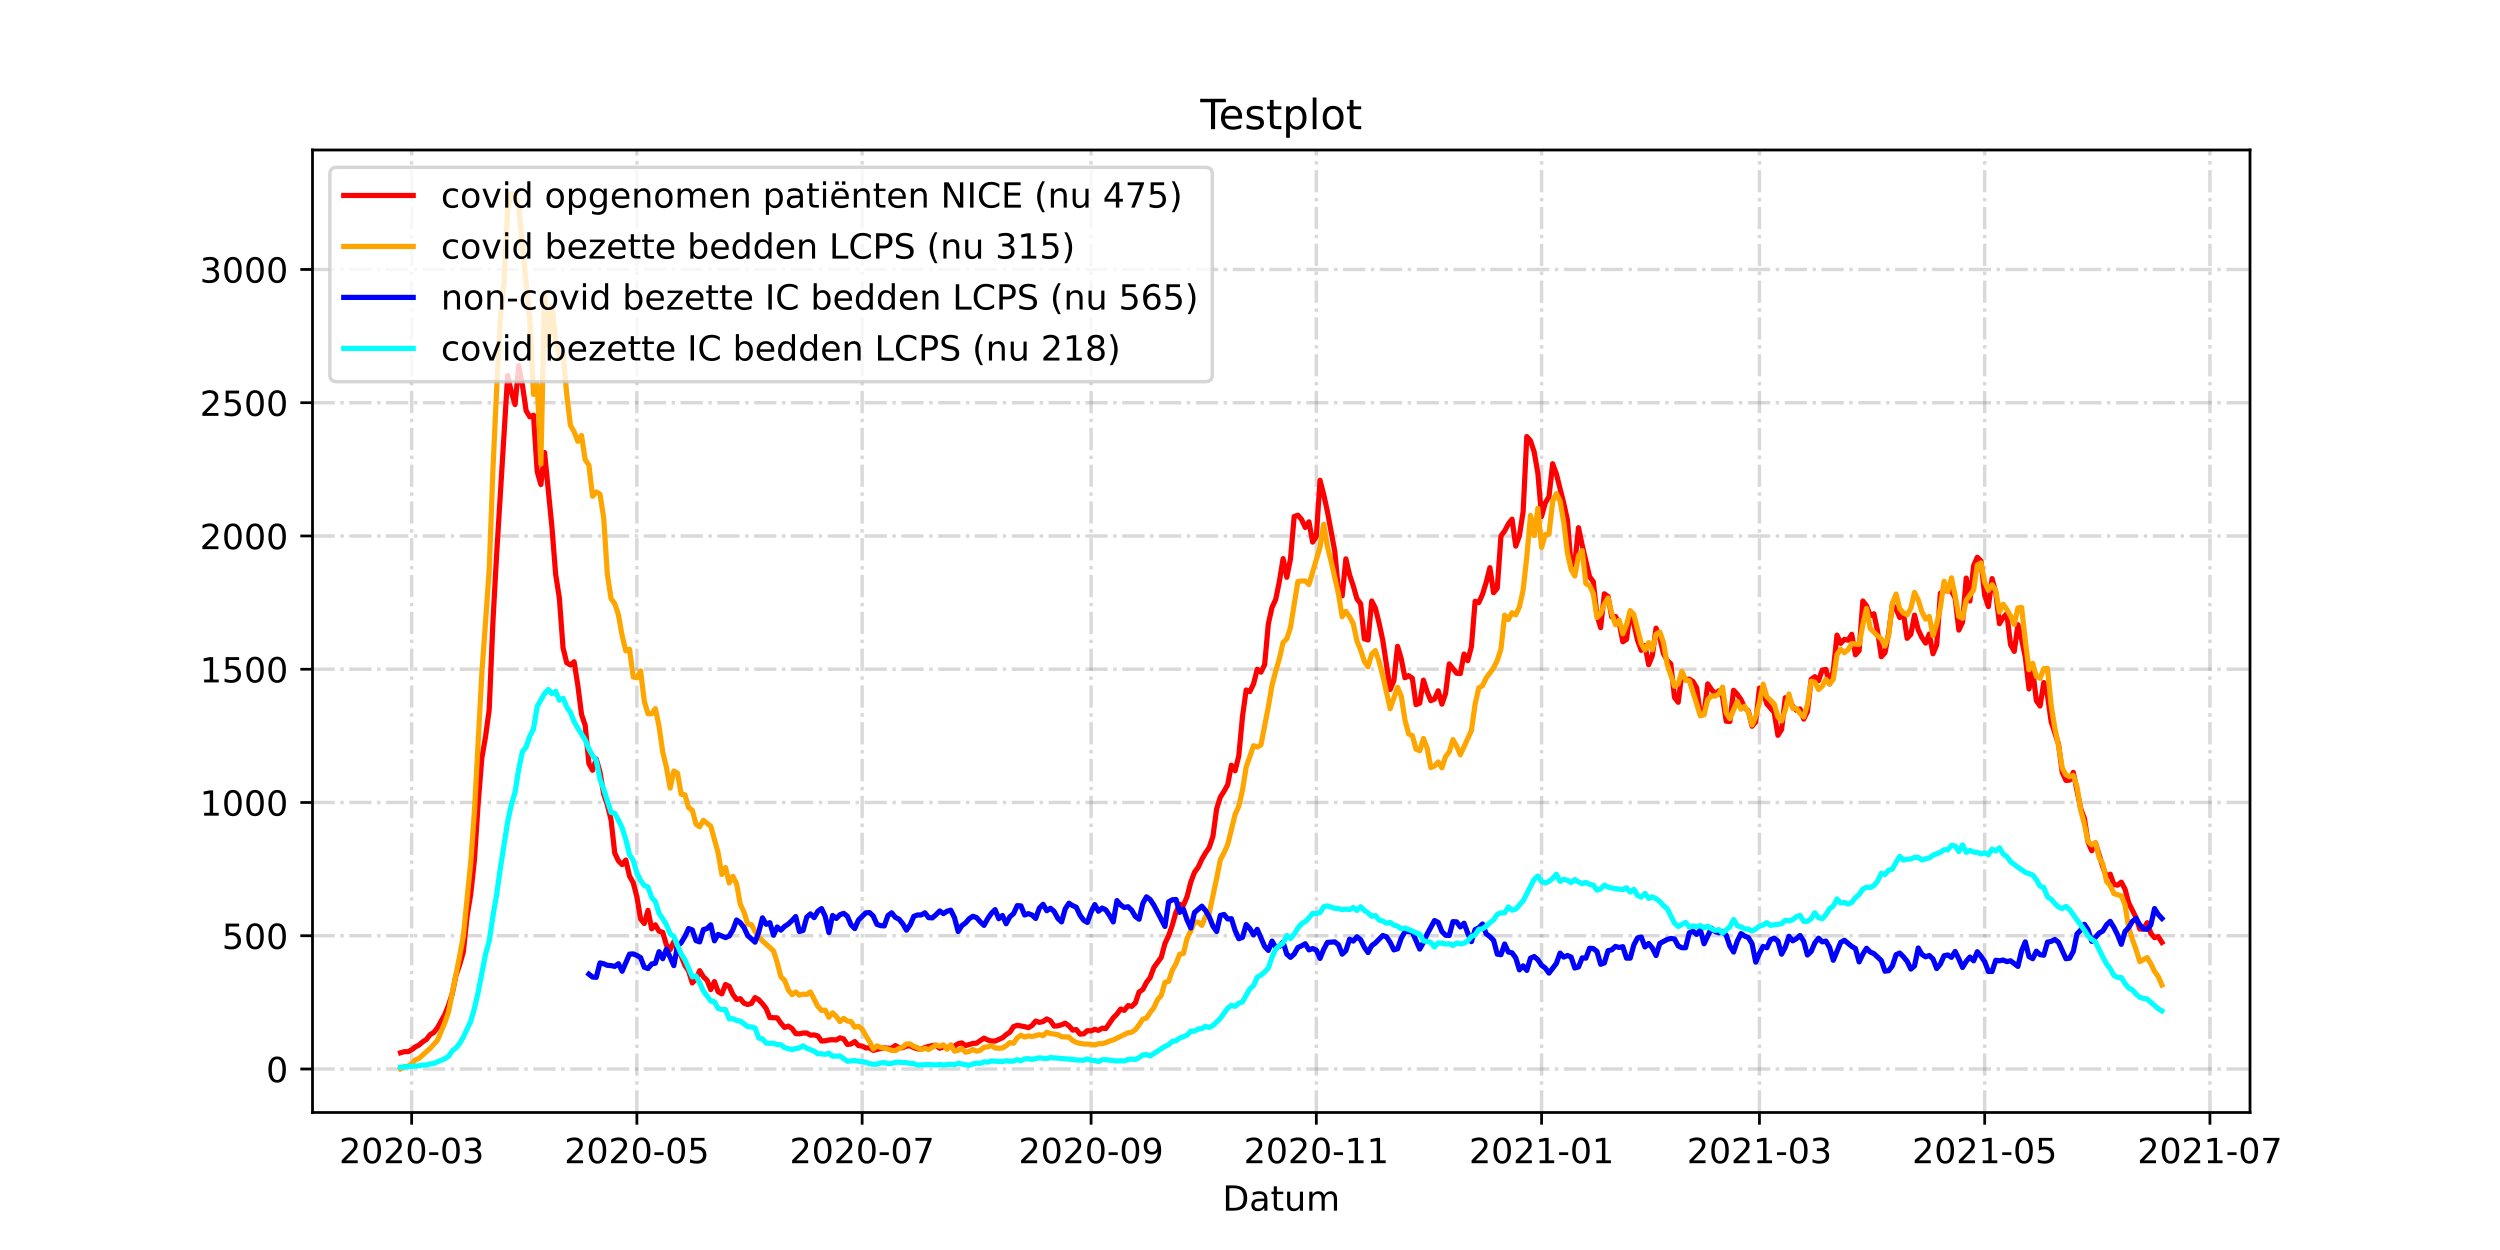<?xml version="1.0" encoding="utf-8" standalone="no"?>
<!DOCTYPE svg PUBLIC "-//W3C//DTD SVG 1.1//EN"
  "http://www.w3.org/Graphics/SVG/1.1/DTD/svg11.dtd">
<!-- Created with matplotlib (https://matplotlib.org/) -->
<svg height="360pt" version="1.1" viewBox="0 0 720 360" width="720pt" xmlns="http://www.w3.org/2000/svg" xmlns:xlink="http://www.w3.org/1999/xlink">
 <defs>
  <style type="text/css">*{stroke-linecap:butt;stroke-linejoin:round;}</style>
 </defs>
 <g id="figure_1">
  <g id="patch_1">
   <path d="M 0 360 
L 720 360 
L 720 0 
L 0 0 
z
" style="fill:#ffffff;"/>
  </g>
  <g id="axes_1">
   <g id="patch_2">
    <path d="M 90 320.4 
L 648 320.4 
L 648 43.2 
L 90 43.2 
z
" style="fill:#ffffff;"/>
   </g>
   <g id="matplotlib.axis_1">
    <g id="xtick_1">
     <g id="line2d_1">
      <path clip-path="url(#p12e99bccdc)" d="M 118.554 320.4 
L 118.554 43.2 
" style="fill:none;stroke:#808080;stroke-dasharray:6.4,1.6,1,1.6;stroke-dashoffset:0;stroke-opacity:0.3;"/>
     </g>
     <g id="line2d_2">
      <defs>
       <path d="M 0 0 
L 0 3.5 
" id="m17dd0c2343" style="stroke:#000000;stroke-width:0.8;"/>
      </defs>
      <g>
       <use style="stroke:#000000;stroke-width:0.8;" x="118.554" xlink:href="#m17dd0c2343" y="320.4"/>
      </g>
     </g>
     <g id="text_1">
      <!-- 2020-03 -->
      <g transform="translate(97.663 334.998)scale(0.1 -0.1)">
       <defs>
        <path d="M 19.188 8.297 
L 53.609 8.297 
L 53.609 0 
L 7.328 0 
L 7.328 8.297 
Q 12.938 14.109 22.625 23.891 
Q 32.328 33.688 34.812 36.531 
Q 39.547 41.844 41.422 45.531 
Q 43.312 49.219 43.312 52.781 
Q 43.312 58.594 39.234 62.25 
Q 35.156 65.922 28.609 65.922 
Q 23.969 65.922 18.812 64.312 
Q 13.672 62.703 7.812 59.422 
L 7.812 69.391 
Q 13.766 71.781 18.938 73 
Q 24.125 74.219 28.422 74.219 
Q 39.75 74.219 46.484 68.547 
Q 53.219 62.891 53.219 53.422 
Q 53.219 48.922 51.531 44.891 
Q 49.859 40.875 45.406 35.406 
Q 44.188 33.984 37.641 27.219 
Q 31.109 20.453 19.188 8.297 
z
" id="DejaVuSans-50"/>
        <path d="M 31.781 66.406 
Q 24.172 66.406 20.328 58.906 
Q 16.5 51.422 16.5 36.375 
Q 16.5 21.391 20.328 13.891 
Q 24.172 6.391 31.781 6.391 
Q 39.453 6.391 43.281 13.891 
Q 47.125 21.391 47.125 36.375 
Q 47.125 51.422 43.281 58.906 
Q 39.453 66.406 31.781 66.406 
z
M 31.781 74.219 
Q 44.047 74.219 50.516 64.516 
Q 56.984 54.828 56.984 36.375 
Q 56.984 17.969 50.516 8.266 
Q 44.047 -1.422 31.781 -1.422 
Q 19.531 -1.422 13.062 8.266 
Q 6.594 17.969 6.594 36.375 
Q 6.594 54.828 13.062 64.516 
Q 19.531 74.219 31.781 74.219 
z
" id="DejaVuSans-48"/>
        <path d="M 4.891 31.391 
L 31.203 31.391 
L 31.203 23.391 
L 4.891 23.391 
z
" id="DejaVuSans-45"/>
        <path d="M 40.578 39.312 
Q 47.656 37.797 51.625 33 
Q 55.609 28.219 55.609 21.188 
Q 55.609 10.406 48.188 4.484 
Q 40.766 -1.422 27.094 -1.422 
Q 22.516 -1.422 17.656 -0.516 
Q 12.797 0.391 7.625 2.203 
L 7.625 11.719 
Q 11.719 9.328 16.594 8.109 
Q 21.484 6.891 26.812 6.891 
Q 36.078 6.891 40.938 10.547 
Q 45.797 14.203 45.797 21.188 
Q 45.797 27.641 41.281 31.266 
Q 36.766 34.906 28.719 34.906 
L 20.219 34.906 
L 20.219 43.016 
L 29.109 43.016 
Q 36.375 43.016 40.234 45.922 
Q 44.094 48.828 44.094 54.297 
Q 44.094 59.906 40.109 62.906 
Q 36.141 65.922 28.719 65.922 
Q 24.656 65.922 20.016 65.031 
Q 15.375 64.156 9.812 62.312 
L 9.812 71.094 
Q 15.438 72.656 20.344 73.438 
Q 25.25 74.219 29.594 74.219 
Q 40.828 74.219 47.359 69.109 
Q 53.906 64.016 53.906 55.328 
Q 53.906 49.266 50.438 45.094 
Q 46.969 40.922 40.578 39.312 
z
" id="DejaVuSans-51"/>
       </defs>
       <use xlink:href="#DejaVuSans-50"/>
       <use x="63.623" xlink:href="#DejaVuSans-48"/>
       <use x="127.246" xlink:href="#DejaVuSans-50"/>
       <use x="190.869" xlink:href="#DejaVuSans-48"/>
       <use x="254.492" xlink:href="#DejaVuSans-45"/>
       <use x="290.576" xlink:href="#DejaVuSans-48"/>
       <use x="354.199" xlink:href="#DejaVuSans-51"/>
      </g>
     </g>
    </g>
    <g id="xtick_2">
     <g id="line2d_3">
      <path clip-path="url(#p12e99bccdc)" d="M 183.425 320.4 
L 183.425 43.2 
" style="fill:none;stroke:#808080;stroke-dasharray:6.4,1.6,1,1.6;stroke-dashoffset:0;stroke-opacity:0.3;"/>
     </g>
     <g id="line2d_4">
      <g>
       <use style="stroke:#000000;stroke-width:0.8;" x="183.425" xlink:href="#m17dd0c2343" y="320.4"/>
      </g>
     </g>
     <g id="text_2">
      <!-- 2020-05 -->
      <g transform="translate(162.534 334.998)scale(0.1 -0.1)">
       <defs>
        <path d="M 10.797 72.906 
L 49.516 72.906 
L 49.516 64.594 
L 19.828 64.594 
L 19.828 46.734 
Q 21.969 47.469 24.109 47.828 
Q 26.266 48.188 28.422 48.188 
Q 40.625 48.188 47.75 41.5 
Q 54.891 34.812 54.891 23.391 
Q 54.891 11.625 47.562 5.094 
Q 40.234 -1.422 26.906 -1.422 
Q 22.312 -1.422 17.547 -0.641 
Q 12.797 0.141 7.719 1.703 
L 7.719 11.625 
Q 12.109 9.234 16.797 8.062 
Q 21.484 6.891 26.703 6.891 
Q 35.156 6.891 40.078 11.328 
Q 45.016 15.766 45.016 23.391 
Q 45.016 31 40.078 35.438 
Q 35.156 39.891 26.703 39.891 
Q 22.75 39.891 18.812 39.016 
Q 14.891 38.141 10.797 36.281 
z
" id="DejaVuSans-53"/>
       </defs>
       <use xlink:href="#DejaVuSans-50"/>
       <use x="63.623" xlink:href="#DejaVuSans-48"/>
       <use x="127.246" xlink:href="#DejaVuSans-50"/>
       <use x="190.869" xlink:href="#DejaVuSans-48"/>
       <use x="254.492" xlink:href="#DejaVuSans-45"/>
       <use x="290.576" xlink:href="#DejaVuSans-48"/>
       <use x="354.199" xlink:href="#DejaVuSans-53"/>
      </g>
     </g>
    </g>
    <g id="xtick_3">
     <g id="line2d_5">
      <path clip-path="url(#p12e99bccdc)" d="M 248.297 320.4 
L 248.297 43.2 
" style="fill:none;stroke:#808080;stroke-dasharray:6.4,1.6,1,1.6;stroke-dashoffset:0;stroke-opacity:0.3;"/>
     </g>
     <g id="line2d_6">
      <g>
       <use style="stroke:#000000;stroke-width:0.8;" x="248.297" xlink:href="#m17dd0c2343" y="320.4"/>
      </g>
     </g>
     <g id="text_3">
      <!-- 2020-07 -->
      <g transform="translate(227.405 334.998)scale(0.1 -0.1)">
       <defs>
        <path d="M 8.203 72.906 
L 55.078 72.906 
L 55.078 68.703 
L 28.609 0 
L 18.312 0 
L 43.219 64.594 
L 8.203 64.594 
z
" id="DejaVuSans-55"/>
       </defs>
       <use xlink:href="#DejaVuSans-50"/>
       <use x="63.623" xlink:href="#DejaVuSans-48"/>
       <use x="127.246" xlink:href="#DejaVuSans-50"/>
       <use x="190.869" xlink:href="#DejaVuSans-48"/>
       <use x="254.492" xlink:href="#DejaVuSans-45"/>
       <use x="290.576" xlink:href="#DejaVuSans-48"/>
       <use x="354.199" xlink:href="#DejaVuSans-55"/>
      </g>
     </g>
    </g>
    <g id="xtick_4">
     <g id="line2d_7">
      <path clip-path="url(#p12e99bccdc)" d="M 314.232 320.4 
L 314.232 43.2 
" style="fill:none;stroke:#808080;stroke-dasharray:6.4,1.6,1,1.6;stroke-dashoffset:0;stroke-opacity:0.3;"/>
     </g>
     <g id="line2d_8">
      <g>
       <use style="stroke:#000000;stroke-width:0.8;" x="314.232" xlink:href="#m17dd0c2343" y="320.4"/>
      </g>
     </g>
     <g id="text_4">
      <!-- 2020-09 -->
      <g transform="translate(293.34 334.998)scale(0.1 -0.1)">
       <defs>
        <path d="M 10.984 1.516 
L 10.984 10.5 
Q 14.703 8.734 18.5 7.812 
Q 22.312 6.891 25.984 6.891 
Q 35.75 6.891 40.891 13.453 
Q 46.047 20.016 46.781 33.406 
Q 43.953 29.203 39.594 26.953 
Q 35.25 24.703 29.984 24.703 
Q 19.047 24.703 12.672 31.312 
Q 6.297 37.938 6.297 49.422 
Q 6.297 60.641 12.938 67.422 
Q 19.578 74.219 30.609 74.219 
Q 43.266 74.219 49.922 64.516 
Q 56.594 54.828 56.594 36.375 
Q 56.594 19.141 48.406 8.859 
Q 40.234 -1.422 26.422 -1.422 
Q 22.703 -1.422 18.891 -0.688 
Q 15.094 0.047 10.984 1.516 
z
M 30.609 32.422 
Q 37.25 32.422 41.125 36.953 
Q 45.016 41.5 45.016 49.422 
Q 45.016 57.281 41.125 61.844 
Q 37.25 66.406 30.609 66.406 
Q 23.969 66.406 20.094 61.844 
Q 16.219 57.281 16.219 49.422 
Q 16.219 41.5 20.094 36.953 
Q 23.969 32.422 30.609 32.422 
z
" id="DejaVuSans-57"/>
       </defs>
       <use xlink:href="#DejaVuSans-50"/>
       <use x="63.623" xlink:href="#DejaVuSans-48"/>
       <use x="127.246" xlink:href="#DejaVuSans-50"/>
       <use x="190.869" xlink:href="#DejaVuSans-48"/>
       <use x="254.492" xlink:href="#DejaVuSans-45"/>
       <use x="290.576" xlink:href="#DejaVuSans-48"/>
       <use x="354.199" xlink:href="#DejaVuSans-57"/>
      </g>
     </g>
    </g>
    <g id="xtick_5">
     <g id="line2d_9">
      <path clip-path="url(#p12e99bccdc)" d="M 379.103 320.4 
L 379.103 43.2 
" style="fill:none;stroke:#808080;stroke-dasharray:6.4,1.6,1,1.6;stroke-dashoffset:0;stroke-opacity:0.3;"/>
     </g>
     <g id="line2d_10">
      <g>
       <use style="stroke:#000000;stroke-width:0.8;" x="379.103" xlink:href="#m17dd0c2343" y="320.4"/>
      </g>
     </g>
     <g id="text_5">
      <!-- 2020-11 -->
      <g transform="translate(358.212 334.998)scale(0.1 -0.1)">
       <defs>
        <path d="M 12.406 8.297 
L 28.516 8.297 
L 28.516 63.922 
L 10.984 60.406 
L 10.984 69.391 
L 28.422 72.906 
L 38.281 72.906 
L 38.281 8.297 
L 54.391 8.297 
L 54.391 0 
L 12.406 0 
z
" id="DejaVuSans-49"/>
       </defs>
       <use xlink:href="#DejaVuSans-50"/>
       <use x="63.623" xlink:href="#DejaVuSans-48"/>
       <use x="127.246" xlink:href="#DejaVuSans-50"/>
       <use x="190.869" xlink:href="#DejaVuSans-48"/>
       <use x="254.492" xlink:href="#DejaVuSans-45"/>
       <use x="290.576" xlink:href="#DejaVuSans-49"/>
       <use x="354.199" xlink:href="#DejaVuSans-49"/>
      </g>
     </g>
    </g>
    <g id="xtick_6">
     <g id="line2d_11">
      <path clip-path="url(#p12e99bccdc)" d="M 443.974 320.4 
L 443.974 43.2 
" style="fill:none;stroke:#808080;stroke-dasharray:6.4,1.6,1,1.6;stroke-dashoffset:0;stroke-opacity:0.3;"/>
     </g>
     <g id="line2d_12">
      <g>
       <use style="stroke:#000000;stroke-width:0.8;" x="443.974" xlink:href="#m17dd0c2343" y="320.4"/>
      </g>
     </g>
     <g id="text_6">
      <!-- 2021-01 -->
      <g transform="translate(423.083 334.998)scale(0.1 -0.1)">
       <use xlink:href="#DejaVuSans-50"/>
       <use x="63.623" xlink:href="#DejaVuSans-48"/>
       <use x="127.246" xlink:href="#DejaVuSans-50"/>
       <use x="190.869" xlink:href="#DejaVuSans-49"/>
       <use x="254.492" xlink:href="#DejaVuSans-45"/>
       <use x="290.576" xlink:href="#DejaVuSans-48"/>
       <use x="354.199" xlink:href="#DejaVuSans-49"/>
      </g>
     </g>
    </g>
    <g id="xtick_7">
     <g id="line2d_13">
      <path clip-path="url(#p12e99bccdc)" d="M 506.719 320.4 
L 506.719 43.2 
" style="fill:none;stroke:#808080;stroke-dasharray:6.4,1.6,1,1.6;stroke-dashoffset:0;stroke-opacity:0.3;"/>
     </g>
     <g id="line2d_14">
      <g>
       <use style="stroke:#000000;stroke-width:0.8;" x="506.719" xlink:href="#m17dd0c2343" y="320.4"/>
      </g>
     </g>
     <g id="text_7">
      <!-- 2021-03 -->
      <g transform="translate(485.827 334.998)scale(0.1 -0.1)">
       <use xlink:href="#DejaVuSans-50"/>
       <use x="63.623" xlink:href="#DejaVuSans-48"/>
       <use x="127.246" xlink:href="#DejaVuSans-50"/>
       <use x="190.869" xlink:href="#DejaVuSans-49"/>
       <use x="254.492" xlink:href="#DejaVuSans-45"/>
       <use x="290.576" xlink:href="#DejaVuSans-48"/>
       <use x="354.199" xlink:href="#DejaVuSans-51"/>
      </g>
     </g>
    </g>
    <g id="xtick_8">
     <g id="line2d_15">
      <path clip-path="url(#p12e99bccdc)" d="M 571.59 320.4 
L 571.59 43.2 
" style="fill:none;stroke:#808080;stroke-dasharray:6.4,1.6,1,1.6;stroke-dashoffset:0;stroke-opacity:0.3;"/>
     </g>
     <g id="line2d_16">
      <g>
       <use style="stroke:#000000;stroke-width:0.8;" x="571.59" xlink:href="#m17dd0c2343" y="320.4"/>
      </g>
     </g>
     <g id="text_8">
      <!-- 2021-05 -->
      <g transform="translate(550.699 334.998)scale(0.1 -0.1)">
       <use xlink:href="#DejaVuSans-50"/>
       <use x="63.623" xlink:href="#DejaVuSans-48"/>
       <use x="127.246" xlink:href="#DejaVuSans-50"/>
       <use x="190.869" xlink:href="#DejaVuSans-49"/>
       <use x="254.492" xlink:href="#DejaVuSans-45"/>
       <use x="290.576" xlink:href="#DejaVuSans-48"/>
       <use x="354.199" xlink:href="#DejaVuSans-53"/>
      </g>
     </g>
    </g>
    <g id="xtick_9">
     <g id="line2d_17">
      <path clip-path="url(#p12e99bccdc)" d="M 636.461 320.4 
L 636.461 43.2 
" style="fill:none;stroke:#808080;stroke-dasharray:6.4,1.6,1,1.6;stroke-dashoffset:0;stroke-opacity:0.3;"/>
     </g>
     <g id="line2d_18">
      <g>
       <use style="stroke:#000000;stroke-width:0.8;" x="636.461" xlink:href="#m17dd0c2343" y="320.4"/>
      </g>
     </g>
     <g id="text_9">
      <!-- 2021-07 -->
      <g transform="translate(615.57 334.998)scale(0.1 -0.1)">
       <use xlink:href="#DejaVuSans-50"/>
       <use x="63.623" xlink:href="#DejaVuSans-48"/>
       <use x="127.246" xlink:href="#DejaVuSans-50"/>
       <use x="190.869" xlink:href="#DejaVuSans-49"/>
       <use x="254.492" xlink:href="#DejaVuSans-45"/>
       <use x="290.576" xlink:href="#DejaVuSans-48"/>
       <use x="354.199" xlink:href="#DejaVuSans-55"/>
      </g>
     </g>
    </g>
    <g id="text_10">
     <!-- Datum -->
     <g transform="translate(352.087 348.677)scale(0.1 -0.1)">
      <defs>
       <path d="M 19.672 64.797 
L 19.672 8.109 
L 31.594 8.109 
Q 46.688 8.109 53.688 14.938 
Q 60.688 21.781 60.688 36.531 
Q 60.688 51.172 53.688 57.984 
Q 46.688 64.797 31.594 64.797 
z
M 9.812 72.906 
L 30.078 72.906 
Q 51.266 72.906 61.172 64.094 
Q 71.094 55.281 71.094 36.531 
Q 71.094 17.672 61.125 8.828 
Q 51.172 0 30.078 0 
L 9.812 0 
z
" id="DejaVuSans-68"/>
       <path d="M 34.281 27.484 
Q 23.391 27.484 19.188 25 
Q 14.984 22.516 14.984 16.5 
Q 14.984 11.719 18.141 8.906 
Q 21.297 6.109 26.703 6.109 
Q 34.188 6.109 38.703 11.406 
Q 43.219 16.703 43.219 25.484 
L 43.219 27.484 
z
M 52.203 31.203 
L 52.203 0 
L 43.219 0 
L 43.219 8.297 
Q 40.141 3.328 35.547 0.953 
Q 30.953 -1.422 24.312 -1.422 
Q 15.922 -1.422 10.953 3.297 
Q 6 8.016 6 15.922 
Q 6 25.141 12.172 29.828 
Q 18.359 34.516 30.609 34.516 
L 43.219 34.516 
L 43.219 35.406 
Q 43.219 41.609 39.141 45 
Q 35.062 48.391 27.688 48.391 
Q 23 48.391 18.547 47.266 
Q 14.109 46.141 10.016 43.891 
L 10.016 52.203 
Q 14.938 54.109 19.578 55.047 
Q 24.219 56 28.609 56 
Q 40.484 56 46.344 49.844 
Q 52.203 43.703 52.203 31.203 
z
" id="DejaVuSans-97"/>
       <path d="M 18.312 70.219 
L 18.312 54.688 
L 36.812 54.688 
L 36.812 47.703 
L 18.312 47.703 
L 18.312 18.016 
Q 18.312 11.328 20.141 9.422 
Q 21.969 7.516 27.594 7.516 
L 36.812 7.516 
L 36.812 0 
L 27.594 0 
Q 17.188 0 13.234 3.875 
Q 9.281 7.766 9.281 18.016 
L 9.281 47.703 
L 2.688 47.703 
L 2.688 54.688 
L 9.281 54.688 
L 9.281 70.219 
z
" id="DejaVuSans-116"/>
       <path d="M 8.5 21.578 
L 8.5 54.688 
L 17.484 54.688 
L 17.484 21.922 
Q 17.484 14.156 20.5 10.266 
Q 23.531 6.391 29.594 6.391 
Q 36.859 6.391 41.078 11.031 
Q 45.312 15.672 45.312 23.688 
L 45.312 54.688 
L 54.297 54.688 
L 54.297 0 
L 45.312 0 
L 45.312 8.406 
Q 42.047 3.422 37.719 1 
Q 33.406 -1.422 27.688 -1.422 
Q 18.266 -1.422 13.375 4.438 
Q 8.5 10.297 8.5 21.578 
z
M 31.109 56 
z
" id="DejaVuSans-117"/>
       <path d="M 52 44.188 
Q 55.375 50.25 60.062 53.125 
Q 64.75 56 71.094 56 
Q 79.641 56 84.281 50.016 
Q 88.922 44.047 88.922 33.016 
L 88.922 0 
L 79.891 0 
L 79.891 32.719 
Q 79.891 40.578 77.094 44.375 
Q 74.312 48.188 68.609 48.188 
Q 61.625 48.188 57.562 43.547 
Q 53.516 38.922 53.516 30.906 
L 53.516 0 
L 44.484 0 
L 44.484 32.719 
Q 44.484 40.625 41.703 44.406 
Q 38.922 48.188 33.109 48.188 
Q 26.219 48.188 22.156 43.531 
Q 18.109 38.875 18.109 30.906 
L 18.109 0 
L 9.078 0 
L 9.078 54.688 
L 18.109 54.688 
L 18.109 46.188 
Q 21.188 51.219 25.484 53.609 
Q 29.781 56 35.688 56 
Q 41.656 56 45.828 52.969 
Q 50 49.953 52 44.188 
z
" id="DejaVuSans-109"/>
      </defs>
      <use xlink:href="#DejaVuSans-68"/>
      <use x="77.002" xlink:href="#DejaVuSans-97"/>
      <use x="138.281" xlink:href="#DejaVuSans-116"/>
      <use x="177.49" xlink:href="#DejaVuSans-117"/>
      <use x="240.869" xlink:href="#DejaVuSans-109"/>
     </g>
    </g>
   </g>
   <g id="matplotlib.axis_2">
    <g id="ytick_1">
     <g id="line2d_19">
      <path clip-path="url(#p12e99bccdc)" d="M 90 307.877 
L 648 307.877 
" style="fill:none;stroke:#808080;stroke-dasharray:6.4,1.6,1,1.6;stroke-dashoffset:0;stroke-opacity:0.3;"/>
     </g>
     <g id="line2d_20">
      <defs>
       <path d="M 0 0 
L -3.5 0 
" id="m74f4d3e69b" style="stroke:#000000;stroke-width:0.8;"/>
      </defs>
      <g>
       <use style="stroke:#000000;stroke-width:0.8;" x="90" xlink:href="#m74f4d3e69b" y="307.877"/>
      </g>
     </g>
     <g id="text_11">
      <!-- 0 -->
      <g transform="translate(76.638 311.676)scale(0.1 -0.1)">
       <use xlink:href="#DejaVuSans-48"/>
      </g>
     </g>
    </g>
    <g id="ytick_2">
     <g id="line2d_21">
      <path clip-path="url(#p12e99bccdc)" d="M 90 269.497 
L 648 269.497 
" style="fill:none;stroke:#808080;stroke-dasharray:6.4,1.6,1,1.6;stroke-dashoffset:0;stroke-opacity:0.3;"/>
     </g>
     <g id="line2d_22">
      <g>
       <use style="stroke:#000000;stroke-width:0.8;" x="90" xlink:href="#m74f4d3e69b" y="269.497"/>
      </g>
     </g>
     <g id="text_12">
      <!-- 500 -->
      <g transform="translate(63.913 273.296)scale(0.1 -0.1)">
       <use xlink:href="#DejaVuSans-53"/>
       <use x="63.623" xlink:href="#DejaVuSans-48"/>
       <use x="127.246" xlink:href="#DejaVuSans-48"/>
      </g>
     </g>
    </g>
    <g id="ytick_3">
     <g id="line2d_23">
      <path clip-path="url(#p12e99bccdc)" d="M 90 231.118 
L 648 231.118 
" style="fill:none;stroke:#808080;stroke-dasharray:6.4,1.6,1,1.6;stroke-dashoffset:0;stroke-opacity:0.3;"/>
     </g>
     <g id="line2d_24">
      <g>
       <use style="stroke:#000000;stroke-width:0.8;" x="90" xlink:href="#m74f4d3e69b" y="231.118"/>
      </g>
     </g>
     <g id="text_13">
      <!-- 1000 -->
      <g transform="translate(57.55 234.917)scale(0.1 -0.1)">
       <use xlink:href="#DejaVuSans-49"/>
       <use x="63.623" xlink:href="#DejaVuSans-48"/>
       <use x="127.246" xlink:href="#DejaVuSans-48"/>
       <use x="190.869" xlink:href="#DejaVuSans-48"/>
      </g>
     </g>
    </g>
    <g id="ytick_4">
     <g id="line2d_25">
      <path clip-path="url(#p12e99bccdc)" d="M 90 192.738 
L 648 192.738 
" style="fill:none;stroke:#808080;stroke-dasharray:6.4,1.6,1,1.6;stroke-dashoffset:0;stroke-opacity:0.3;"/>
     </g>
     <g id="line2d_26">
      <g>
       <use style="stroke:#000000;stroke-width:0.8;" x="90" xlink:href="#m74f4d3e69b" y="192.738"/>
      </g>
     </g>
     <g id="text_14">
      <!-- 1500 -->
      <g transform="translate(57.55 196.537)scale(0.1 -0.1)">
       <use xlink:href="#DejaVuSans-49"/>
       <use x="63.623" xlink:href="#DejaVuSans-53"/>
       <use x="127.246" xlink:href="#DejaVuSans-48"/>
       <use x="190.869" xlink:href="#DejaVuSans-48"/>
      </g>
     </g>
    </g>
    <g id="ytick_5">
     <g id="line2d_27">
      <path clip-path="url(#p12e99bccdc)" d="M 90 154.359 
L 648 154.359 
" style="fill:none;stroke:#808080;stroke-dasharray:6.4,1.6,1,1.6;stroke-dashoffset:0;stroke-opacity:0.3;"/>
     </g>
     <g id="line2d_28">
      <g>
       <use style="stroke:#000000;stroke-width:0.8;" x="90" xlink:href="#m74f4d3e69b" y="154.359"/>
      </g>
     </g>
     <g id="text_15">
      <!-- 2000 -->
      <g transform="translate(57.55 158.158)scale(0.1 -0.1)">
       <use xlink:href="#DejaVuSans-50"/>
       <use x="63.623" xlink:href="#DejaVuSans-48"/>
       <use x="127.246" xlink:href="#DejaVuSans-48"/>
       <use x="190.869" xlink:href="#DejaVuSans-48"/>
      </g>
     </g>
    </g>
    <g id="ytick_6">
     <g id="line2d_29">
      <path clip-path="url(#p12e99bccdc)" d="M 90 115.979 
L 648 115.979 
" style="fill:none;stroke:#808080;stroke-dasharray:6.4,1.6,1,1.6;stroke-dashoffset:0;stroke-opacity:0.3;"/>
     </g>
     <g id="line2d_30">
      <g>
       <use style="stroke:#000000;stroke-width:0.8;" x="90" xlink:href="#m74f4d3e69b" y="115.979"/>
      </g>
     </g>
     <g id="text_16">
      <!-- 2500 -->
      <g transform="translate(57.55 119.778)scale(0.1 -0.1)">
       <use xlink:href="#DejaVuSans-50"/>
       <use x="63.623" xlink:href="#DejaVuSans-53"/>
       <use x="127.246" xlink:href="#DejaVuSans-48"/>
       <use x="190.869" xlink:href="#DejaVuSans-48"/>
      </g>
     </g>
    </g>
    <g id="ytick_7">
     <g id="line2d_31">
      <path clip-path="url(#p12e99bccdc)" d="M 90 77.6 
L 648 77.6 
" style="fill:none;stroke:#808080;stroke-dasharray:6.4,1.6,1,1.6;stroke-dashoffset:0;stroke-opacity:0.3;"/>
     </g>
     <g id="line2d_32">
      <g>
       <use style="stroke:#000000;stroke-width:0.8;" x="90" xlink:href="#m74f4d3e69b" y="77.6"/>
      </g>
     </g>
     <g id="text_17">
      <!-- 3000 -->
      <g transform="translate(57.55 81.399)scale(0.1 -0.1)">
       <use xlink:href="#DejaVuSans-51"/>
       <use x="63.623" xlink:href="#DejaVuSans-48"/>
       <use x="127.246" xlink:href="#DejaVuSans-48"/>
       <use x="190.869" xlink:href="#DejaVuSans-48"/>
      </g>
     </g>
    </g>
   </g>
   <g id="line2d_33">
    <path clip-path="url(#p12e99bccdc)" d="M 115.364 303.194 
L 116.427 302.887 
L 117.491 302.887 
L 118.554 302.35 
L 119.617 301.506 
L 120.681 300.968 
L 121.744 300.047 
L 122.808 299.357 
L 123.871 297.975 
L 124.935 297.361 
L 125.998 295.979 
L 128.125 292.141 
L 129.189 289.455 
L 130.252 286.154 
L 131.316 280.934 
L 132.379 277.864 
L 133.443 274.18 
L 134.506 263.971 
L 135.569 257.523 
L 136.633 247.698 
L 137.696 231.655 
L 138.76 218.376 
L 139.823 212.235 
L 140.887 204.406 
L 141.95 179.305 
L 143.014 159.962 
L 146.204 108.15 
L 147.268 112.909 
L 148.331 116.516 
L 149.395 105.31 
L 150.458 110.913 
L 151.521 118.282 
L 152.585 120.047 
L 153.648 119.587 
L 154.712 135.783 
L 155.775 139.544 
L 156.839 130.333 
L 158.966 151.902 
L 160.029 165.412 
L 161.093 172.243 
L 162.156 186.597 
L 163.22 190.896 
L 164.283 191.51 
L 165.346 190.589 
L 166.41 197.344 
L 167.473 205.71 
L 168.537 208.934 
L 169.6 219.911 
L 170.664 221.83 
L 171.727 218.606 
L 172.791 222.29 
L 173.854 228.661 
L 174.918 231.809 
L 175.981 236.107 
L 177.045 245.702 
L 178.108 247.928 
L 179.172 249.003 
L 180.235 247.698 
L 181.298 252.303 
L 182.362 254.222 
L 183.425 258.29 
L 184.489 264.661 
L 185.552 265.966 
L 186.616 262.205 
L 187.679 267.501 
L 188.743 266.35 
L 189.806 268.192 
L 190.87 268.499 
L 191.933 272.184 
L 192.997 273.489 
L 194.06 271.186 
L 195.123 273.489 
L 196.187 275.331 
L 197.25 278.017 
L 198.314 279.629 
L 199.377 283.084 
L 200.441 282.009 
L 201.504 279.553 
L 202.568 281.318 
L 203.631 282.316 
L 204.695 285.003 
L 205.758 282.7 
L 206.822 285.617 
L 207.885 286.231 
L 208.949 283.544 
L 210.012 284.081 
L 211.075 286.384 
L 212.139 287.843 
L 213.202 287.612 
L 214.266 288.917 
L 215.329 289.301 
L 216.393 288.994 
L 217.456 287.305 
L 218.52 287.919 
L 219.583 289.071 
L 220.647 290.452 
L 221.71 293.062 
L 223.837 293.139 
L 224.901 294.674 
L 225.964 295.902 
L 227.027 295.519 
L 228.091 296.209 
L 229.154 297.668 
L 230.218 297.745 
L 231.281 297.514 
L 232.345 297.514 
L 233.408 298.128 
L 234.472 298.052 
L 235.535 298.359 
L 236.599 299.817 
L 237.662 299.74 
L 238.726 299.51 
L 239.789 299.433 
L 240.852 299.51 
L 241.916 298.896 
L 242.979 299.203 
L 244.043 300.815 
L 245.106 300.661 
L 246.17 299.971 
L 247.233 301.122 
L 248.297 301.275 
L 249.36 301.813 
L 250.424 301.813 
L 251.487 302.504 
L 254.678 301.736 
L 255.741 301.89 
L 256.804 301.89 
L 257.868 301.122 
L 258.931 301.736 
L 259.995 301.736 
L 261.058 301.275 
L 262.122 301.199 
L 263.185 301.736 
L 264.249 302.043 
L 265.312 302.197 
L 266.376 301.659 
L 268.503 301.122 
L 269.566 301.045 
L 270.63 301.89 
L 271.693 301.506 
L 272.756 301.659 
L 274.883 301.275 
L 275.947 300.585 
L 277.01 300.354 
L 278.074 301.122 
L 280.201 300.508 
L 281.264 300.431 
L 283.391 298.973 
L 284.455 299.51 
L 285.518 299.817 
L 286.581 299.817 
L 288.708 298.896 
L 289.772 297.975 
L 290.835 297.284 
L 291.899 295.672 
L 292.962 295.288 
L 295.089 295.672 
L 296.153 295.979 
L 297.216 295.365 
L 298.28 294.06 
L 299.343 294.444 
L 300.407 294.214 
L 301.47 293.446 
L 302.533 293.983 
L 303.597 295.519 
L 304.66 295.442 
L 305.724 295.135 
L 306.787 294.674 
L 307.851 295.442 
L 308.914 296.67 
L 309.978 296.516 
L 311.041 297.821 
L 312.105 297.745 
L 313.168 296.823 
L 314.232 296.9 
L 315.295 296.44 
L 316.358 296.747 
L 317.422 296.133 
L 318.485 296.209 
L 320.612 293.139 
L 321.676 292.064 
L 322.739 290.606 
L 323.803 290.99 
L 324.866 289.608 
L 325.93 289.838 
L 326.993 288.841 
L 328.057 285.693 
L 329.12 285.003 
L 330.184 282.93 
L 331.247 281.548 
L 332.31 278.632 
L 334.437 275.715 
L 335.501 271.723 
L 336.564 269.497 
L 337.628 266.427 
L 338.691 262.666 
L 339.755 260.44 
L 340.818 260.747 
L 341.882 258.214 
L 342.945 254.069 
L 344.009 251.229 
L 345.072 249.77 
L 346.136 247.467 
L 347.199 245.625 
L 348.262 244.09 
L 349.326 240.866 
L 350.389 232.96 
L 351.453 229.583 
L 352.516 227.894 
L 353.58 225.975 
L 354.643 220.371 
L 355.707 221.983 
L 356.77 217.685 
L 357.834 206.401 
L 358.897 198.725 
L 359.961 199.186 
L 361.024 196.96 
L 362.087 192.738 
L 363.151 193.583 
L 364.214 191.433 
L 365.278 179.689 
L 366.341 174.93 
L 367.405 172.627 
L 368.468 167.408 
L 369.532 160.883 
L 370.595 166.256 
L 371.659 160.96 
L 372.722 148.755 
L 373.786 148.371 
L 374.849 149.6 
L 375.913 151.902 
L 376.976 150.29 
L 378.039 156.124 
L 379.103 154.512 
L 380.166 138.316 
L 381.23 142.461 
L 382.293 147.297 
L 384.42 158.811 
L 385.484 170.248 
L 386.547 171.629 
L 387.611 160.96 
L 388.674 165.565 
L 389.738 168.713 
L 390.801 172.474 
L 391.864 173.855 
L 392.928 183.988 
L 393.991 184.295 
L 395.055 173.088 
L 396.118 175.16 
L 397.182 179.459 
L 398.245 184.448 
L 400.372 198.572 
L 401.436 196.039 
L 402.499 186.137 
L 403.563 189.745 
L 404.626 195.194 
L 405.69 194.58 
L 406.753 195.348 
L 407.816 202.947 
L 408.88 202.487 
L 409.943 195.885 
L 411.007 199.186 
L 412.07 201.796 
L 413.134 201.335 
L 414.197 198.956 
L 415.261 202.794 
L 416.324 199.723 
L 417.388 191.203 
L 419.515 193.89 
L 420.578 193.966 
L 421.642 188.363 
L 422.705 190.282 
L 423.768 186.214 
L 424.832 173.165 
L 425.895 173.548 
L 426.959 171.169 
L 428.022 167.715 
L 429.086 163.493 
L 430.149 170.708 
L 431.213 169.403 
L 432.276 154.359 
L 433.34 152.9 
L 434.403 150.904 
L 435.467 149.523 
L 436.53 157.275 
L 437.593 154.282 
L 438.657 147.374 
L 439.72 125.728 
L 440.784 126.956 
L 441.847 130.18 
L 442.911 136.32 
L 443.974 148.755 
L 445.038 144.841 
L 446.101 143.075 
L 447.165 133.557 
L 448.228 136.474 
L 450.355 144.917 
L 451.419 149.753 
L 452.482 162.956 
L 453.545 162.265 
L 454.609 151.979 
L 455.672 157.045 
L 457.799 166.103 
L 458.863 167.484 
L 459.926 177.233 
L 460.99 180.764 
L 462.053 171.015 
L 463.117 171.783 
L 464.18 177.693 
L 465.244 177.54 
L 466.307 179.229 
L 467.37 184.832 
L 468.434 184.141 
L 469.497 176.388 
L 470.561 179.766 
L 471.624 184.448 
L 472.688 187.288 
L 473.751 185.907 
L 474.815 191.433 
L 475.878 188.823 
L 476.942 180.917 
L 478.005 183.681 
L 479.069 188.209 
L 480.132 190.205 
L 481.196 191.203 
L 482.259 200.875 
L 483.322 202.256 
L 484.386 193.813 
L 485.449 195.809 
L 486.513 195.578 
L 487.576 196.269 
L 488.64 198.111 
L 489.703 205.864 
L 490.767 205.48 
L 491.83 196.96 
L 492.894 198.572 
L 493.957 199.8 
L 495.021 198.956 
L 496.084 200.644 
L 497.148 207.706 
L 498.211 207.783 
L 499.274 198.802 
L 500.338 199.954 
L 501.401 201.489 
L 502.465 203.868 
L 503.528 204.789 
L 504.592 209.165 
L 505.655 207.86 
L 506.719 198.188 
L 507.782 199.263 
L 508.846 202.717 
L 510.973 205.173 
L 512.036 211.774 
L 513.099 210.086 
L 514.163 200.951 
L 515.226 201.182 
L 516.29 203.408 
L 517.353 204.559 
L 518.417 204.175 
L 519.48 207.092 
L 520.544 204.943 
L 521.607 195.655 
L 522.671 194.887 
L 523.734 196.039 
L 524.798 192.968 
L 525.861 192.815 
L 526.925 196.96 
L 527.988 193.122 
L 529.051 182.913 
L 530.115 185.293 
L 531.178 184.141 
L 532.242 184.371 
L 533.305 182.683 
L 534.369 188.593 
L 535.432 187.365 
L 536.496 173.088 
L 537.559 174.47 
L 538.623 177.31 
L 539.686 176.772 
L 540.75 181.838 
L 541.813 189.13 
L 542.877 187.979 
L 543.94 182.299 
L 545.003 174.162 
L 546.067 175.391 
L 547.13 177.847 
L 548.194 176.696 
L 549.257 183.834 
L 550.321 182.683 
L 551.384 177.156 
L 552.448 181.378 
L 553.511 183.604 
L 554.575 185.216 
L 555.638 182.606 
L 556.702 188.286 
L 557.765 185.753 
L 558.828 170.862 
L 559.892 170.094 
L 560.955 170.094 
L 562.019 170.248 
L 563.082 172.243 
L 564.146 181.455 
L 565.209 179.229 
L 566.273 166.487 
L 567.336 173.088 
L 568.4 162.956 
L 569.463 160.499 
L 570.527 161.574 
L 571.59 171.476 
L 572.654 174.7 
L 573.717 166.64 
L 574.78 170.708 
L 575.844 179.612 
L 576.907 177.847 
L 577.971 176.696 
L 579.034 185.676 
L 580.098 187.595 
L 581.161 179.919 
L 582.225 184.141 
L 583.288 189.284 
L 584.352 198.418 
L 585.415 193.045 
L 586.479 201.796 
L 587.542 203.331 
L 588.605 196.576 
L 589.669 200.184 
L 590.732 207.86 
L 592.859 214.307 
L 593.923 222.444 
L 594.986 224.747 
L 596.05 224.67 
L 597.113 222.444 
L 599.24 232.883 
L 600.304 235.723 
L 601.367 242.555 
L 602.431 245.011 
L 603.494 242.785 
L 605.621 249.693 
L 606.684 252.457 
L 607.748 251.766 
L 608.811 254.759 
L 609.875 254.913 
L 610.938 254.069 
L 612.002 256.064 
L 613.065 260.056 
L 615.192 264.278 
L 616.256 267.578 
L 617.319 267.578 
L 618.383 265.736 
L 619.446 268.806 
L 620.509 270.035 
L 621.573 269.728 
L 622.636 271.416 
L 622.636 271.416 
" style="fill:none;stroke:#ff0000;stroke-linecap:square;stroke-width:1.5;"/>
   </g>
   <g id="line2d_34">
    <path clip-path="url(#p12e99bccdc)" d="M 115.364 307.8 
L 116.427 307.186 
L 117.491 307.109 
L 118.554 306.342 
L 119.617 305.267 
L 120.681 304.806 
L 122.808 302.887 
L 123.871 301.966 
L 125.998 299.587 
L 128.125 294.521 
L 129.189 291.374 
L 132.379 275.331 
L 133.443 269.497 
L 135.569 248.388 
L 136.633 233.728 
L 138.76 194.12 
L 140.887 164.261 
L 141.95 135.629 
L 143.014 112.602 
L 144.077 92.107 
L 145.141 81.284 
L 146.204 60.252 
L 147.268 55.8 
L 148.331 55.8 
L 149.395 59.791 
L 152.585 92.414 
L 153.648 113.6 
L 154.712 110.606 
L 155.775 133.634 
L 156.839 84.354 
L 157.902 99.629 
L 158.966 88.039 
L 160.029 98.094 
L 161.093 102.546 
L 162.156 101.779 
L 163.22 113.523 
L 164.283 122.504 
L 165.346 124.346 
L 166.41 127.109 
L 167.473 125.42 
L 168.537 132.406 
L 169.6 133.941 
L 170.664 142.922 
L 171.727 141.693 
L 172.791 142.307 
L 173.854 149.062 
L 174.918 165.412 
L 175.981 172.397 
L 177.045 173.855 
L 178.108 177.079 
L 179.172 183.067 
L 180.235 187.442 
L 181.298 186.981 
L 182.362 194.964 
L 183.425 195.194 
L 184.489 193.199 
L 185.552 201.949 
L 186.616 205.557 
L 187.679 205.557 
L 188.743 204.099 
L 189.806 209.165 
L 190.87 216.61 
L 191.933 220.986 
L 192.997 226.973 
L 194.06 222.06 
L 195.123 222.674 
L 196.187 228.738 
L 197.25 228.892 
L 198.314 232.576 
L 199.377 233.344 
L 200.441 237.335 
L 201.504 238.103 
L 202.568 236.261 
L 204.695 237.949 
L 206.822 245.625 
L 207.885 251.843 
L 208.949 249.847 
L 210.012 254.299 
L 211.075 252.38 
L 212.139 254.529 
L 213.202 260.44 
L 214.266 262.666 
L 215.329 266.12 
L 216.393 266.273 
L 217.456 268.269 
L 218.52 269.804 
L 219.583 270.956 
L 221.71 272.875 
L 222.774 273.872 
L 223.837 277.173 
L 224.901 281.318 
L 225.964 282.316 
L 227.027 285.079 
L 228.091 286.461 
L 229.154 285.693 
L 230.218 286.614 
L 231.281 286.307 
L 232.345 286.384 
L 233.408 285.693 
L 235.535 289.838 
L 236.599 290.99 
L 237.662 290.913 
L 238.726 292.986 
L 239.789 291.681 
L 240.852 292.755 
L 241.916 294.214 
L 242.979 293.293 
L 244.043 294.06 
L 245.106 294.214 
L 246.17 295.826 
L 247.233 295.595 
L 248.297 296.363 
L 249.36 298.282 
L 250.424 299.971 
L 251.487 302.12 
L 252.551 301.199 
L 253.614 301.659 
L 254.678 301.813 
L 256.804 302.504 
L 257.868 302.58 
L 258.931 301.966 
L 259.995 301.506 
L 261.058 300.661 
L 262.122 300.661 
L 263.185 301.352 
L 264.249 301.736 
L 265.312 302.273 
L 266.376 301.89 
L 267.439 302.273 
L 269.566 300.968 
L 270.63 301.352 
L 271.693 300.892 
L 272.756 302.197 
L 273.82 300.892 
L 274.883 302.734 
L 275.947 302.504 
L 277.01 301.966 
L 278.074 303.041 
L 279.137 302.811 
L 280.201 302.273 
L 281.264 302.734 
L 282.328 302.504 
L 283.391 301.583 
L 284.455 301.506 
L 285.518 301.122 
L 286.581 301.813 
L 287.645 301.89 
L 288.708 301.813 
L 289.772 301.199 
L 290.835 300.278 
L 291.899 300.431 
L 292.962 298.896 
L 294.026 298.128 
L 295.089 298.666 
L 296.153 298.359 
L 297.216 298.512 
L 299.343 297.975 
L 300.407 298.282 
L 301.47 297.284 
L 302.533 297.668 
L 304.66 297.975 
L 305.724 298.589 
L 307.851 298.666 
L 308.914 299.664 
L 309.978 300.201 
L 311.041 300.508 
L 312.105 300.661 
L 314.232 300.738 
L 315.295 300.968 
L 316.358 300.585 
L 317.422 300.585 
L 318.485 300.278 
L 319.549 299.817 
L 320.612 299.51 
L 324.866 297.438 
L 325.93 297.284 
L 326.993 296.516 
L 328.057 295.135 
L 329.12 293.523 
L 330.184 293.216 
L 331.247 291.604 
L 332.31 290.222 
L 333.374 287.919 
L 334.437 286.691 
L 335.501 282.93 
L 336.564 282.623 
L 337.628 279.399 
L 338.691 277.557 
L 339.755 274.794 
L 340.818 274.64 
L 341.882 270.265 
L 342.945 268.116 
L 344.009 265.583 
L 345.072 265.583 
L 346.136 266.504 
L 347.199 263.894 
L 348.262 262.973 
L 350.389 252.994 
L 351.453 247.621 
L 352.516 245.625 
L 353.58 243.246 
L 355.707 234.572 
L 356.77 232.192 
L 357.834 227.587 
L 358.897 220.909 
L 361.024 214.768 
L 362.087 215.152 
L 363.151 214.538 
L 365.278 203.561 
L 366.341 197.344 
L 367.405 193.275 
L 368.468 189.668 
L 369.532 184.986 
L 370.595 183.988 
L 371.659 180.687 
L 373.786 167.484 
L 374.849 167.331 
L 375.913 167.331 
L 376.976 168.329 
L 380.166 157.583 
L 381.23 150.981 
L 382.293 157.429 
L 383.357 161.651 
L 385.484 171.092 
L 386.547 177.617 
L 387.611 176.081 
L 388.674 177.617 
L 389.738 179.612 
L 390.801 184.602 
L 391.864 187.212 
L 392.928 190.435 
L 393.991 192.047 
L 395.055 188.363 
L 396.118 187.365 
L 397.182 190.589 
L 398.245 194.657 
L 400.372 204.099 
L 402.499 197.958 
L 403.563 200.491 
L 404.626 207.322 
L 405.69 211.391 
L 406.753 211.851 
L 407.816 215.766 
L 408.88 216.226 
L 409.943 212.696 
L 411.007 215.382 
L 412.07 221.062 
L 413.134 220.602 
L 414.197 219.45 
L 415.261 221.139 
L 416.324 217.915 
L 417.388 216.533 
L 418.451 213.003 
L 419.515 214.922 
L 420.578 217.378 
L 423.768 210.393 
L 424.832 202.794 
L 425.895 198.111 
L 426.959 197.497 
L 428.022 195.271 
L 430.149 192.354 
L 431.213 190.205 
L 432.276 186.904 
L 433.34 177.156 
L 434.403 178.461 
L 435.467 176.465 
L 436.53 177.079 
L 437.593 174.777 
L 438.657 169.941 
L 439.72 160.346 
L 440.784 148.448 
L 441.847 154.205 
L 442.911 146.376 
L 443.974 157.659 
L 445.038 153.975 
L 446.101 153.898 
L 447.165 144.38 
L 448.228 142.154 
L 449.292 144.303 
L 450.355 150.367 
L 451.419 159.271 
L 452.482 164.03 
L 453.545 165.872 
L 454.609 160.039 
L 455.672 158.58 
L 456.736 168.099 
L 457.799 168.636 
L 458.863 170.939 
L 459.926 177.847 
L 460.99 176.772 
L 462.053 174.009 
L 463.117 172.243 
L 464.18 176.696 
L 465.244 179.919 
L 466.307 178.614 
L 467.37 182.529 
L 468.434 179.919 
L 469.497 175.851 
L 470.561 177.003 
L 472.688 185.446 
L 473.751 187.212 
L 474.815 185.062 
L 475.878 187.135 
L 476.942 182.683 
L 478.005 181.992 
L 479.069 184.986 
L 480.132 191.28 
L 482.259 197.651 
L 483.322 196.96 
L 484.386 193.352 
L 485.449 195.809 
L 486.513 196.039 
L 488.64 202.717 
L 489.703 206.171 
L 490.767 205.864 
L 491.83 201.489 
L 492.894 200.414 
L 493.957 200.491 
L 495.021 199.8 
L 496.084 197.881 
L 497.148 205.327 
L 498.211 206.939 
L 500.338 202.026 
L 501.401 204.252 
L 502.465 203.408 
L 503.528 205.096 
L 504.592 208.781 
L 505.655 206.401 
L 506.719 202.333 
L 507.782 197.037 
L 508.846 200.644 
L 510.973 202.717 
L 512.036 206.478 
L 513.099 207.629 
L 514.163 204.482 
L 515.226 199.877 
L 516.29 204.022 
L 517.353 204.022 
L 518.417 205.48 
L 519.48 206.478 
L 520.544 202.87 
L 521.607 196.192 
L 522.671 196.499 
L 523.734 198.572 
L 524.798 197.651 
L 525.861 195.655 
L 526.925 196.96 
L 527.988 195.655 
L 529.051 188.516 
L 530.115 186.981 
L 531.178 187.979 
L 532.242 187.135 
L 533.305 185.369 
L 535.432 185.6 
L 536.496 179.919 
L 537.559 175.237 
L 538.623 180.994 
L 540.75 183.143 
L 541.813 183.988 
L 542.877 186.06 
L 543.94 182.913 
L 545.003 173.702 
L 546.067 171.092 
L 547.13 175.314 
L 548.194 176.542 
L 549.257 177.079 
L 550.321 175.16 
L 551.384 170.632 
L 552.448 172.781 
L 553.511 176.235 
L 554.575 178.307 
L 555.638 177.54 
L 556.702 183.067 
L 557.765 179.689 
L 558.828 175.007 
L 559.892 167.408 
L 560.955 170.325 
L 562.019 166.41 
L 563.082 171.553 
L 564.146 177.54 
L 565.209 178.077 
L 566.273 172.858 
L 568.4 169.941 
L 569.463 162.725 
L 570.527 162.111 
L 571.59 167.638 
L 572.654 170.017 
L 573.717 168.406 
L 574.78 170.094 
L 575.844 176.235 
L 576.907 174.009 
L 577.971 175.544 
L 579.034 177.386 
L 580.098 179.843 
L 581.161 175.084 
L 582.225 174.93 
L 583.288 184.525 
L 584.352 192.892 
L 585.415 191.049 
L 586.479 194.811 
L 587.542 195.348 
L 588.605 192.585 
L 589.669 192.508 
L 590.732 203.101 
L 591.796 209.779 
L 592.859 214.691 
L 593.923 221.216 
L 594.986 223.135 
L 596.05 223.672 
L 597.113 223.288 
L 598.177 226.589 
L 599.24 233.344 
L 600.304 237.335 
L 601.367 242.401 
L 602.431 243.322 
L 603.494 242.632 
L 604.557 247.007 
L 605.621 248.849 
L 606.684 253.838 
L 607.748 255.067 
L 608.811 257.369 
L 610.938 257.983 
L 612.002 260.593 
L 613.065 267.194 
L 614.129 270.572 
L 615.192 273.489 
L 616.256 276.943 
L 618.383 275.791 
L 619.446 277.557 
L 620.509 279.783 
L 621.573 281.241 
L 622.636 283.698 
L 622.636 283.698 
" style="fill:none;stroke:#ffa500;stroke-linecap:square;stroke-width:1.5;"/>
   </g>
   <g id="line2d_35">
    <path clip-path="url(#p12e99bccdc)" d="M 169.6 280.551 
L 170.664 281.395 
L 171.727 281.472 
L 172.791 277.327 
L 173.854 277.557 
L 174.918 278.017 
L 175.981 278.094 
L 177.045 278.325 
L 178.108 277.557 
L 179.172 279.706 
L 181.298 274.794 
L 182.362 274.717 
L 183.425 275.177 
L 184.489 275.791 
L 185.552 278.555 
L 186.616 278.939 
L 187.679 277.634 
L 188.743 277.403 
L 189.806 274.103 
L 190.87 276.099 
L 191.933 273.335 
L 194.06 278.094 
L 195.123 272.414 
L 196.187 271.493 
L 197.25 269.728 
L 198.314 267.425 
L 199.377 267.809 
L 200.441 270.879 
L 201.504 271.263 
L 202.568 267.732 
L 203.631 267.425 
L 204.695 266.35 
L 205.758 270.956 
L 206.822 269.113 
L 208.949 270.035 
L 210.012 269.574 
L 211.075 267.809 
L 212.139 264.968 
L 213.202 265.736 
L 214.266 267.118 
L 215.329 269.42 
L 217.456 271.339 
L 218.52 268.423 
L 219.583 264.354 
L 220.647 266.197 
L 221.71 265.736 
L 222.774 269.344 
L 223.837 266.964 
L 224.901 267.885 
L 225.964 266.811 
L 227.027 266.12 
L 228.091 265.122 
L 229.154 263.971 
L 230.218 268.269 
L 231.281 267.962 
L 232.345 264.124 
L 233.408 263.203 
L 234.472 264.278 
L 235.535 262.435 
L 236.599 261.668 
L 237.662 263.894 
L 238.726 268.576 
L 239.789 263.664 
L 240.852 264.508 
L 241.916 263.433 
L 242.979 263.049 
L 244.043 263.894 
L 245.106 266.35 
L 246.17 267.425 
L 247.233 264.968 
L 249.36 262.896 
L 250.424 262.819 
L 251.487 263.817 
L 252.551 266.197 
L 253.614 266.58 
L 254.678 266.657 
L 255.741 263.664 
L 256.804 262.896 
L 257.868 264.201 
L 258.931 264.738 
L 259.995 266.043 
L 261.058 267.885 
L 262.122 266.35 
L 263.185 263.894 
L 264.249 263.51 
L 265.312 263.51 
L 266.376 262.896 
L 267.439 264.278 
L 268.503 264.354 
L 269.566 263.433 
L 270.63 262.359 
L 271.693 263.126 
L 272.756 262.435 
L 273.82 262.128 
L 274.883 264.278 
L 275.947 268.269 
L 277.01 266.58 
L 278.074 265.813 
L 279.137 264.585 
L 280.201 263.894 
L 281.264 264.278 
L 282.328 265.506 
L 283.391 266.504 
L 284.455 264.585 
L 285.518 263.049 
L 286.581 261.975 
L 287.645 264.585 
L 288.708 263.664 
L 289.772 266.043 
L 290.835 264.047 
L 291.899 263.126 
L 292.962 260.823 
L 294.026 260.9 
L 295.089 263.51 
L 296.153 263.126 
L 297.216 263.51 
L 298.28 264.508 
L 299.343 261.514 
L 300.407 260.44 
L 301.47 262.282 
L 302.533 261.591 
L 303.597 262.512 
L 304.66 264.508 
L 305.724 265.506 
L 306.787 261.745 
L 307.851 260.133 
L 308.914 260.823 
L 309.978 261.284 
L 311.041 263.587 
L 312.105 265.045 
L 313.168 265.659 
L 314.232 262.666 
L 315.295 260.516 
L 316.358 262.435 
L 317.422 261.514 
L 318.485 262.052 
L 319.549 263.664 
L 320.612 265.506 
L 321.676 259.365 
L 322.739 260.593 
L 323.803 261.361 
L 324.866 261.13 
L 325.93 262.128 
L 326.993 263.971 
L 328.057 264.738 
L 329.12 260.209 
L 330.184 258.29 
L 331.247 259.058 
L 332.31 260.67 
L 335.501 266.811 
L 336.564 259.749 
L 337.628 259.135 
L 338.691 259.058 
L 339.755 262.742 
L 340.818 261.821 
L 341.882 264.968 
L 342.945 267.271 
L 344.009 262.819 
L 346.136 260.977 
L 347.199 262.282 
L 348.262 264.047 
L 349.326 266.734 
L 350.389 268.269 
L 351.453 263.664 
L 352.516 263.357 
L 353.58 264.661 
L 354.643 264.585 
L 355.707 267.962 
L 356.77 270.342 
L 357.834 269.958 
L 358.897 266.273 
L 359.961 267.425 
L 361.024 269.267 
L 362.087 267.655 
L 364.214 272.568 
L 365.278 273.719 
L 366.341 271.032 
L 367.405 272.875 
L 368.468 272.568 
L 369.532 271.339 
L 370.595 274.794 
L 371.659 275.715 
L 372.722 274.794 
L 373.786 272.875 
L 374.849 272.414 
L 375.913 271.8 
L 376.976 273.565 
L 378.039 273.182 
L 379.103 273.642 
L 380.166 276.022 
L 381.23 273.412 
L 382.293 271.416 
L 384.42 271.263 
L 385.484 272.107 
L 386.547 274.794 
L 387.611 273.796 
L 388.674 270.495 
L 389.738 271.032 
L 390.801 269.804 
L 391.864 270.649 
L 392.928 272.798 
L 393.991 274.333 
L 395.055 272.337 
L 396.118 271.57 
L 398.245 269.42 
L 399.309 269.804 
L 400.372 271.416 
L 401.436 273.565 
L 402.499 273.258 
L 403.563 270.188 
L 404.626 268.346 
L 405.69 268.269 
L 406.753 268.499 
L 408.88 273.335 
L 409.943 271.416 
L 411.007 269.037 
L 413.134 265.122 
L 414.197 265.659 
L 415.261 268.269 
L 416.324 269.344 
L 417.388 269.42 
L 418.451 265.429 
L 419.515 265.506 
L 420.578 266.964 
L 421.642 265.89 
L 422.705 268.73 
L 423.768 271.186 
L 424.832 267.732 
L 425.895 267.194 
L 426.959 266.12 
L 428.022 268.96 
L 429.086 269.728 
L 430.149 270.802 
L 431.213 274.794 
L 432.276 274.947 
L 433.34 271.877 
L 434.403 274.18 
L 435.467 274.41 
L 436.53 275.868 
L 437.593 279.322 
L 438.657 278.171 
L 439.72 279.476 
L 440.784 275.945 
L 441.847 275.484 
L 442.911 276.406 
L 443.974 278.017 
L 445.038 278.785 
L 446.101 280.243 
L 448.228 277.48 
L 449.292 274.487 
L 450.355 275.638 
L 451.419 275.177 
L 452.482 275.638 
L 453.545 278.785 
L 454.609 278.478 
L 455.672 275.868 
L 456.736 275.945 
L 457.799 273.105 
L 458.863 273.182 
L 459.926 274.026 
L 460.99 277.71 
L 462.053 277.327 
L 463.117 273.796 
L 464.18 273.565 
L 465.244 272.568 
L 466.307 272.875 
L 467.37 272.644 
L 468.434 275.945 
L 469.497 275.945 
L 470.561 272.107 
L 471.624 270.111 
L 472.688 269.881 
L 473.751 272.721 
L 474.815 271.723 
L 475.878 273.028 
L 476.942 275.177 
L 478.005 271.723 
L 480.132 270.572 
L 481.196 270.265 
L 482.259 270.418 
L 483.322 272.414 
L 484.386 272.951 
L 485.449 272.951 
L 486.513 268.653 
L 487.576 268.192 
L 488.64 269.113 
L 489.703 267.809 
L 490.767 271.8 
L 492.894 267.348 
L 493.957 268.269 
L 495.021 268.653 
L 496.084 268.346 
L 497.148 269.344 
L 498.211 272.491 
L 499.274 274.18 
L 500.338 271.032 
L 501.401 268.883 
L 502.465 269.574 
L 503.528 270.035 
L 504.592 271.8 
L 505.655 277.096 
L 506.719 274.563 
L 507.782 272.568 
L 508.846 272.951 
L 509.909 270.649 
L 510.973 270.188 
L 512.036 271.032 
L 513.099 274.794 
L 514.163 272.798 
L 515.226 269.651 
L 516.29 270.956 
L 517.353 270.342 
L 518.417 269.42 
L 519.48 271.109 
L 520.544 275.024 
L 521.607 274.026 
L 522.671 271.57 
L 523.734 270.188 
L 524.798 271.263 
L 525.861 271.032 
L 526.925 272.875 
L 527.988 276.559 
L 530.115 271.416 
L 531.178 270.802 
L 533.305 272.568 
L 534.369 273.182 
L 535.432 277.02 
L 536.496 274.794 
L 537.559 273.105 
L 538.623 274.18 
L 539.686 274.64 
L 541.813 276.636 
L 542.877 279.706 
L 543.94 279.553 
L 545.003 278.171 
L 546.067 274.947 
L 547.13 274.487 
L 548.194 275.561 
L 549.257 276.866 
L 550.321 279.092 
L 551.384 278.171 
L 552.448 273.028 
L 553.511 274.87 
L 554.575 275.561 
L 555.638 275.177 
L 556.702 276.175 
L 557.765 278.939 
L 558.828 277.634 
L 559.892 275.254 
L 560.955 275.024 
L 562.019 275.715 
L 563.082 274.026 
L 564.146 276.175 
L 565.209 278.632 
L 566.273 276.866 
L 567.336 275.638 
L 568.4 276.713 
L 569.463 274.103 
L 570.527 275.408 
L 571.59 276.943 
L 572.654 279.783 
L 573.717 279.783 
L 574.78 276.559 
L 575.844 276.713 
L 576.907 276.482 
L 577.971 276.943 
L 579.034 276.713 
L 581.161 278.325 
L 582.225 273.796 
L 583.288 271.263 
L 584.352 275.484 
L 585.415 276.099 
L 586.479 273.949 
L 587.542 274.947 
L 588.605 275.101 
L 589.669 271.339 
L 590.732 271.109 
L 591.796 270.572 
L 592.859 271.416 
L 594.986 276.099 
L 596.05 275.945 
L 597.113 274.026 
L 598.177 268.96 
L 599.24 267.885 
L 600.304 266.197 
L 601.367 267.809 
L 602.431 271.109 
L 604.557 268.73 
L 605.621 268.116 
L 606.684 266.35 
L 607.748 265.352 
L 608.811 267.118 
L 609.875 269.267 
L 610.938 271.954 
L 612.002 268.269 
L 613.065 267.118 
L 614.129 265.352 
L 615.192 264.508 
L 616.256 266.35 
L 617.319 267.501 
L 618.383 267.655 
L 619.446 266.35 
L 620.509 261.668 
L 621.573 263.357 
L 622.636 264.508 
L 622.636 264.508 
" style="fill:none;stroke:#0000ff;stroke-linecap:square;stroke-width:1.5;"/>
   </g>
   <g id="line2d_36">
    <path clip-path="url(#p12e99bccdc)" d="M 115.364 307.339 
L 120.681 306.956 
L 121.744 306.725 
L 122.808 306.725 
L 123.871 306.418 
L 124.935 306.265 
L 128.125 304.883 
L 129.189 304.192 
L 130.252 302.657 
L 131.316 301.813 
L 132.379 300.508 
L 133.443 298.666 
L 135.569 294.137 
L 136.633 290.376 
L 137.696 285.847 
L 139.823 274.87 
L 140.887 271.032 
L 141.95 263.894 
L 143.014 257.753 
L 144.077 250.154 
L 146.204 236.721 
L 147.268 231.732 
L 148.331 228.201 
L 149.395 221.446 
L 150.458 216.457 
L 151.521 215.152 
L 152.585 212.005 
L 153.648 209.932 
L 154.712 203.484 
L 156.839 199.723 
L 157.902 198.572 
L 158.966 199.8 
L 160.029 199.109 
L 161.093 201.642 
L 162.156 201.105 
L 163.22 203.638 
L 164.283 205.173 
L 165.346 207.86 
L 166.41 209.702 
L 168.537 213.079 
L 169.6 215.689 
L 170.664 217.608 
L 171.727 218.99 
L 172.791 224.44 
L 173.854 227.28 
L 175.981 233.958 
L 177.045 234.265 
L 178.108 236.184 
L 179.172 238.41 
L 180.235 241.787 
L 181.298 246.162 
L 182.362 247.774 
L 183.425 251.459 
L 184.489 253.531 
L 185.552 255.067 
L 186.616 255.45 
L 187.679 258.444 
L 188.743 259.672 
L 189.806 263.049 
L 190.87 264.585 
L 191.933 266.35 
L 192.997 268.96 
L 194.06 269.651 
L 195.123 272.337 
L 196.187 274.717 
L 197.25 276.406 
L 199.377 281.318 
L 200.441 281.088 
L 201.504 283.084 
L 202.568 285.386 
L 204.695 288.303 
L 205.758 288.533 
L 206.822 290.452 
L 207.885 290.759 
L 208.949 290.759 
L 210.012 293.446 
L 211.075 293.369 
L 212.139 293.907 
L 213.202 294.06 
L 215.329 295.672 
L 216.393 295.749 
L 217.456 296.056 
L 218.52 298.973 
L 219.583 299.203 
L 220.647 300.431 
L 222.774 300.508 
L 223.837 300.815 
L 224.901 300.892 
L 225.964 301.736 
L 228.091 302.273 
L 229.154 301.966 
L 230.218 301.813 
L 231.281 301.199 
L 232.345 301.89 
L 234.472 302.734 
L 235.535 303.501 
L 236.599 303.501 
L 237.662 303.655 
L 238.726 303.348 
L 239.789 304.192 
L 241.916 304.116 
L 244.043 305.651 
L 246.17 305.42 
L 247.233 305.651 
L 248.297 305.728 
L 249.36 305.958 
L 250.424 306.342 
L 251.487 306.495 
L 252.551 306.495 
L 253.614 306.111 
L 254.678 306.035 
L 255.741 306.342 
L 256.804 306.265 
L 257.868 305.958 
L 258.931 305.881 
L 259.995 306.035 
L 261.058 306.035 
L 262.122 306.265 
L 263.185 306.342 
L 264.249 306.725 
L 266.376 306.649 
L 267.439 306.572 
L 269.566 306.725 
L 270.63 306.572 
L 271.693 306.725 
L 273.82 306.495 
L 274.883 306.649 
L 275.947 306.265 
L 279.137 306.802 
L 280.201 306.418 
L 281.264 306.188 
L 282.328 306.265 
L 283.391 305.804 
L 284.455 305.881 
L 285.518 305.574 
L 288.708 305.728 
L 289.772 305.497 
L 290.835 305.651 
L 291.899 305.574 
L 292.962 305.19 
L 294.026 305.497 
L 295.089 304.96 
L 296.153 304.883 
L 297.216 305.113 
L 299.343 304.653 
L 301.47 304.883 
L 302.533 304.576 
L 308.914 305.113 
L 309.978 305.267 
L 312.105 305.344 
L 313.168 304.96 
L 314.232 305.344 
L 315.295 305.42 
L 316.358 305.728 
L 317.422 305.19 
L 318.485 305.19 
L 321.676 305.574 
L 322.739 305.497 
L 323.803 305.574 
L 324.866 305.113 
L 325.93 305.037 
L 326.993 305.113 
L 328.057 304.576 
L 329.12 303.809 
L 330.184 303.732 
L 331.247 304.116 
L 335.501 301.352 
L 336.564 300.892 
L 337.628 299.894 
L 338.691 299.74 
L 339.755 298.973 
L 341.882 298.128 
L 342.945 296.977 
L 344.009 296.977 
L 345.072 296.363 
L 346.136 296.209 
L 347.199 295.595 
L 348.262 295.902 
L 349.326 295.365 
L 351.453 293.293 
L 353.58 290.376 
L 354.643 289.531 
L 355.707 289.838 
L 356.77 288.917 
L 357.834 288.533 
L 359.961 284.772 
L 361.024 283.851 
L 362.087 281.395 
L 363.151 280.858 
L 364.214 279.936 
L 365.278 278.785 
L 366.341 275.715 
L 367.405 273.335 
L 368.468 272.337 
L 369.532 271.646 
L 370.595 269.42 
L 371.659 270.265 
L 372.722 269.037 
L 373.786 267.271 
L 374.849 266.043 
L 375.913 265.429 
L 376.976 264.354 
L 378.039 263.049 
L 379.103 263.126 
L 380.166 262.819 
L 381.23 261.13 
L 382.293 260.9 
L 384.42 261.591 
L 385.484 261.668 
L 386.547 261.975 
L 387.611 261.821 
L 388.674 261.975 
L 389.738 261.361 
L 390.801 262.205 
L 391.864 261.13 
L 392.928 262.205 
L 393.991 262.896 
L 395.055 263.894 
L 396.118 263.664 
L 397.182 264.968 
L 398.245 265.275 
L 399.309 265.89 
L 400.372 265.659 
L 401.436 266.427 
L 402.499 266.734 
L 403.563 267.501 
L 404.626 267.271 
L 406.753 268.116 
L 407.816 268.653 
L 408.88 269.037 
L 409.943 270.956 
L 412.07 271.416 
L 413.134 272.721 
L 414.197 271.57 
L 415.261 271.646 
L 416.324 271.877 
L 417.388 271.8 
L 418.451 272.261 
L 419.515 271.57 
L 420.578 271.877 
L 421.642 271.646 
L 422.705 270.956 
L 423.768 269.728 
L 424.832 269.267 
L 425.895 267.655 
L 426.959 267.501 
L 428.022 266.734 
L 429.086 265.736 
L 430.149 264.892 
L 431.213 263.357 
L 432.276 262.896 
L 433.34 262.896 
L 434.403 261.207 
L 435.467 262.128 
L 436.53 261.821 
L 438.657 259.442 
L 441.847 253.224 
L 442.911 252.303 
L 443.974 253.915 
L 445.038 254.299 
L 446.101 253.838 
L 447.165 252.994 
L 448.228 251.766 
L 449.292 253.838 
L 450.355 253.224 
L 451.419 253.531 
L 452.482 254.145 
L 453.545 253.301 
L 454.609 253.992 
L 455.672 254.529 
L 456.736 254.145 
L 457.799 254.683 
L 458.863 254.913 
L 459.926 256.371 
L 460.99 255.988 
L 462.053 254.913 
L 463.117 255.45 
L 464.18 255.757 
L 467.37 256.218 
L 468.434 255.681 
L 469.497 256.909 
L 470.561 256.141 
L 471.624 257.907 
L 472.688 258.367 
L 473.751 257.293 
L 474.815 258.751 
L 475.878 258.29 
L 476.942 258.828 
L 478.005 259.595 
L 479.069 260.823 
L 480.132 261.668 
L 482.259 265.89 
L 483.322 266.811 
L 485.449 265.659 
L 486.513 266.964 
L 487.576 266.657 
L 488.64 266.887 
L 489.703 266.58 
L 490.767 267.194 
L 491.83 266.734 
L 492.894 267.501 
L 493.957 267.962 
L 495.021 267.732 
L 496.084 268.73 
L 498.211 266.887 
L 499.274 264.815 
L 500.338 266.58 
L 501.401 266.964 
L 502.465 267.501 
L 503.528 267.578 
L 504.592 268.116 
L 505.655 267.501 
L 506.719 266.734 
L 507.782 266.427 
L 508.846 265.736 
L 509.909 266.504 
L 513.099 266.043 
L 514.163 265.045 
L 515.226 265.199 
L 516.29 264.892 
L 517.353 263.971 
L 518.417 263.664 
L 519.48 265.352 
L 520.544 265.352 
L 521.607 264.585 
L 522.671 262.896 
L 523.734 264.278 
L 524.798 264.585 
L 525.861 263.433 
L 526.925 261.668 
L 527.988 260.977 
L 529.051 258.904 
L 530.115 260.056 
L 531.178 259.902 
L 532.242 260.363 
L 533.305 259.902 
L 534.369 258.521 
L 535.432 257.6 
L 536.496 256.064 
L 537.559 255.527 
L 538.623 255.604 
L 539.686 255.067 
L 540.75 253.762 
L 541.813 251.536 
L 542.877 251.843 
L 543.94 250.614 
L 545.003 250.307 
L 546.067 248.312 
L 547.13 246.623 
L 548.194 247.698 
L 549.257 247.467 
L 550.321 247.391 
L 551.384 246.93 
L 552.448 246.93 
L 553.511 247.698 
L 554.575 247.314 
L 555.638 247.084 
L 556.702 246.316 
L 558.828 245.472 
L 559.892 244.704 
L 560.955 244.781 
L 562.019 243.476 
L 563.082 243.629 
L 564.146 245.241 
L 565.209 243.322 
L 566.273 245.472 
L 567.336 244.934 
L 568.4 245.395 
L 569.463 245.472 
L 570.527 245.932 
L 571.59 245.625 
L 572.654 246.162 
L 573.717 244.551 
L 574.78 245.088 
L 575.844 244.167 
L 576.907 245.932 
L 577.971 246.7 
L 579.034 248.158 
L 581.161 249.77 
L 583.288 251.229 
L 585.415 251.996 
L 586.479 253.378 
L 587.542 255.22 
L 588.605 255.604 
L 589.669 258.29 
L 590.732 258.981 
L 591.796 260.209 
L 592.859 261.207 
L 593.923 261.668 
L 594.986 261.054 
L 596.05 261.975 
L 600.304 267.885 
L 601.367 269.574 
L 602.431 270.572 
L 603.494 271.263 
L 605.621 275.638 
L 606.684 277.634 
L 607.748 278.939 
L 608.811 280.934 
L 609.875 281.472 
L 610.938 281.548 
L 612.002 283.237 
L 613.065 284.542 
L 614.129 285.079 
L 615.192 286.307 
L 616.256 287.229 
L 617.319 287.536 
L 618.383 287.689 
L 619.446 288.687 
L 620.509 289.531 
L 621.573 290.529 
L 622.636 291.143 
L 622.636 291.143 
" style="fill:none;stroke:#00ffff;stroke-linecap:square;stroke-width:1.5;"/>
   </g>
   <g id="patch_3">
    <path d="M 90 320.4 
L 90 43.2 
" style="fill:none;stroke:#000000;stroke-linecap:square;stroke-linejoin:miter;stroke-width:0.8;"/>
   </g>
   <g id="patch_4">
    <path d="M 648 320.4 
L 648 43.2 
" style="fill:none;stroke:#000000;stroke-linecap:square;stroke-linejoin:miter;stroke-width:0.8;"/>
   </g>
   <g id="patch_5">
    <path d="M 90 320.4 
L 648 320.4 
" style="fill:none;stroke:#000000;stroke-linecap:square;stroke-linejoin:miter;stroke-width:0.8;"/>
   </g>
   <g id="patch_6">
    <path d="M 90 43.2 
L 648 43.2 
" style="fill:none;stroke:#000000;stroke-linecap:square;stroke-linejoin:miter;stroke-width:0.8;"/>
   </g>
   <g id="text_18">
    <!-- Testplot -->
    <g transform="translate(345.686 37.2)scale(0.12 -0.12)">
     <defs>
      <path d="M -0.297 72.906 
L 61.375 72.906 
L 61.375 64.594 
L 35.5 64.594 
L 35.5 0 
L 25.594 0 
L 25.594 64.594 
L -0.297 64.594 
z
" id="DejaVuSans-84"/>
      <path d="M 56.203 29.594 
L 56.203 25.203 
L 14.891 25.203 
Q 15.484 15.922 20.484 11.062 
Q 25.484 6.203 34.422 6.203 
Q 39.594 6.203 44.453 7.469 
Q 49.312 8.734 54.109 11.281 
L 54.109 2.781 
Q 49.266 0.734 44.188 -0.344 
Q 39.109 -1.422 33.891 -1.422 
Q 20.797 -1.422 13.156 6.188 
Q 5.516 13.812 5.516 26.812 
Q 5.516 40.234 12.766 48.109 
Q 20.016 56 32.328 56 
Q 43.359 56 49.781 48.891 
Q 56.203 41.797 56.203 29.594 
z
M 47.219 32.234 
Q 47.125 39.594 43.094 43.984 
Q 39.062 48.391 32.422 48.391 
Q 24.906 48.391 20.391 44.141 
Q 15.875 39.891 15.188 32.172 
z
" id="DejaVuSans-101"/>
      <path d="M 44.281 53.078 
L 44.281 44.578 
Q 40.484 46.531 36.375 47.5 
Q 32.281 48.484 27.875 48.484 
Q 21.188 48.484 17.844 46.438 
Q 14.5 44.391 14.5 40.281 
Q 14.5 37.156 16.891 35.375 
Q 19.281 33.594 26.516 31.984 
L 29.594 31.297 
Q 39.156 29.25 43.188 25.516 
Q 47.219 21.781 47.219 15.094 
Q 47.219 7.469 41.188 3.016 
Q 35.156 -1.422 24.609 -1.422 
Q 20.219 -1.422 15.453 -0.562 
Q 10.688 0.297 5.422 2 
L 5.422 11.281 
Q 10.406 8.688 15.234 7.391 
Q 20.062 6.109 24.812 6.109 
Q 31.156 6.109 34.562 8.281 
Q 37.984 10.453 37.984 14.406 
Q 37.984 18.062 35.516 20.016 
Q 33.062 21.969 24.703 23.781 
L 21.578 24.516 
Q 13.234 26.266 9.516 29.906 
Q 5.812 33.547 5.812 39.891 
Q 5.812 47.609 11.281 51.797 
Q 16.75 56 26.812 56 
Q 31.781 56 36.172 55.266 
Q 40.578 54.547 44.281 53.078 
z
" id="DejaVuSans-115"/>
      <path d="M 18.109 8.203 
L 18.109 -20.797 
L 9.078 -20.797 
L 9.078 54.688 
L 18.109 54.688 
L 18.109 46.391 
Q 20.953 51.266 25.266 53.625 
Q 29.594 56 35.594 56 
Q 45.562 56 51.781 48.094 
Q 58.016 40.188 58.016 27.297 
Q 58.016 14.406 51.781 6.484 
Q 45.562 -1.422 35.594 -1.422 
Q 29.594 -1.422 25.266 0.953 
Q 20.953 3.328 18.109 8.203 
z
M 48.688 27.297 
Q 48.688 37.203 44.609 42.844 
Q 40.531 48.484 33.406 48.484 
Q 26.266 48.484 22.188 42.844 
Q 18.109 37.203 18.109 27.297 
Q 18.109 17.391 22.188 11.75 
Q 26.266 6.109 33.406 6.109 
Q 40.531 6.109 44.609 11.75 
Q 48.688 17.391 48.688 27.297 
z
" id="DejaVuSans-112"/>
      <path d="M 9.422 75.984 
L 18.406 75.984 
L 18.406 0 
L 9.422 0 
z
" id="DejaVuSans-108"/>
      <path d="M 30.609 48.391 
Q 23.391 48.391 19.188 42.75 
Q 14.984 37.109 14.984 27.297 
Q 14.984 17.484 19.156 11.844 
Q 23.344 6.203 30.609 6.203 
Q 37.797 6.203 41.984 11.859 
Q 46.188 17.531 46.188 27.297 
Q 46.188 37.016 41.984 42.703 
Q 37.797 48.391 30.609 48.391 
z
M 30.609 56 
Q 42.328 56 49.016 48.375 
Q 55.719 40.766 55.719 27.297 
Q 55.719 13.875 49.016 6.219 
Q 42.328 -1.422 30.609 -1.422 
Q 18.844 -1.422 12.172 6.219 
Q 5.516 13.875 5.516 27.297 
Q 5.516 40.766 12.172 48.375 
Q 18.844 56 30.609 56 
z
" id="DejaVuSans-111"/>
     </defs>
     <use xlink:href="#DejaVuSans-84"/>
     <use x="44.084" xlink:href="#DejaVuSans-101"/>
     <use x="105.607" xlink:href="#DejaVuSans-115"/>
     <use x="157.707" xlink:href="#DejaVuSans-116"/>
     <use x="196.916" xlink:href="#DejaVuSans-112"/>
     <use x="260.393" xlink:href="#DejaVuSans-108"/>
     <use x="288.176" xlink:href="#DejaVuSans-111"/>
     <use x="349.357" xlink:href="#DejaVuSans-116"/>
    </g>
   </g>
   <g id="legend_1">
    <g id="patch_7">
     <path d="M 97 109.912 
L 347.15 109.912 
Q 349.15 109.912 349.15 107.912 
L 349.15 50.2 
Q 349.15 48.2 347.15 48.2 
L 97 48.2 
Q 95 48.2 95 50.2 
L 95 107.912 
Q 95 109.912 97 109.912 
z
" style="fill:#ffffff;opacity:0.8;stroke:#cccccc;stroke-linejoin:miter;"/>
    </g>
    <g id="line2d_37">
     <path d="M 99 56.298 
L 119 56.298 
" style="fill:none;stroke:#ff0000;stroke-linecap:square;stroke-width:1.5;"/>
    </g>
    <g id="line2d_38"/>
    <g id="text_19">
     <!-- covid opgenomen patiënten NICE (nu 475) -->
     <g transform="translate(127 59.798)scale(0.1 -0.1)">
      <defs>
       <path d="M 48.781 52.594 
L 48.781 44.188 
Q 44.969 46.297 41.141 47.344 
Q 37.312 48.391 33.406 48.391 
Q 24.656 48.391 19.812 42.844 
Q 14.984 37.312 14.984 27.297 
Q 14.984 17.281 19.812 11.734 
Q 24.656 6.203 33.406 6.203 
Q 37.312 6.203 41.141 7.25 
Q 44.969 8.297 48.781 10.406 
L 48.781 2.094 
Q 45.016 0.344 40.984 -0.531 
Q 36.969 -1.422 32.422 -1.422 
Q 20.062 -1.422 12.781 6.344 
Q 5.516 14.109 5.516 27.297 
Q 5.516 40.672 12.859 48.328 
Q 20.219 56 33.016 56 
Q 37.156 56 41.109 55.141 
Q 45.062 54.297 48.781 52.594 
z
" id="DejaVuSans-99"/>
       <path d="M 2.984 54.688 
L 12.5 54.688 
L 29.594 8.797 
L 46.688 54.688 
L 56.203 54.688 
L 35.688 0 
L 23.484 0 
z
" id="DejaVuSans-118"/>
       <path d="M 9.422 54.688 
L 18.406 54.688 
L 18.406 0 
L 9.422 0 
z
M 9.422 75.984 
L 18.406 75.984 
L 18.406 64.594 
L 9.422 64.594 
z
" id="DejaVuSans-105"/>
       <path d="M 45.406 46.391 
L 45.406 75.984 
L 54.391 75.984 
L 54.391 0 
L 45.406 0 
L 45.406 8.203 
Q 42.578 3.328 38.25 0.953 
Q 33.938 -1.422 27.875 -1.422 
Q 17.969 -1.422 11.734 6.484 
Q 5.516 14.406 5.516 27.297 
Q 5.516 40.188 11.734 48.094 
Q 17.969 56 27.875 56 
Q 33.938 56 38.25 53.625 
Q 42.578 51.266 45.406 46.391 
z
M 14.797 27.297 
Q 14.797 17.391 18.875 11.75 
Q 22.953 6.109 30.078 6.109 
Q 37.203 6.109 41.297 11.75 
Q 45.406 17.391 45.406 27.297 
Q 45.406 37.203 41.297 42.844 
Q 37.203 48.484 30.078 48.484 
Q 22.953 48.484 18.875 42.844 
Q 14.797 37.203 14.797 27.297 
z
" id="DejaVuSans-100"/>
       <path id="DejaVuSans-32"/>
       <path d="M 45.406 27.984 
Q 45.406 37.75 41.375 43.109 
Q 37.359 48.484 30.078 48.484 
Q 22.859 48.484 18.828 43.109 
Q 14.797 37.75 14.797 27.984 
Q 14.797 18.266 18.828 12.891 
Q 22.859 7.516 30.078 7.516 
Q 37.359 7.516 41.375 12.891 
Q 45.406 18.266 45.406 27.984 
z
M 54.391 6.781 
Q 54.391 -7.172 48.188 -13.984 
Q 42 -20.797 29.203 -20.797 
Q 24.469 -20.797 20.266 -20.094 
Q 16.062 -19.391 12.109 -17.922 
L 12.109 -9.188 
Q 16.062 -11.328 19.922 -12.344 
Q 23.781 -13.375 27.781 -13.375 
Q 36.625 -13.375 41.016 -8.766 
Q 45.406 -4.156 45.406 5.172 
L 45.406 9.625 
Q 42.625 4.781 38.281 2.391 
Q 33.938 0 27.875 0 
Q 17.828 0 11.672 7.656 
Q 5.516 15.328 5.516 27.984 
Q 5.516 40.672 11.672 48.328 
Q 17.828 56 27.875 56 
Q 33.938 56 38.281 53.609 
Q 42.625 51.219 45.406 46.391 
L 45.406 54.688 
L 54.391 54.688 
z
" id="DejaVuSans-103"/>
       <path d="M 54.891 33.016 
L 54.891 0 
L 45.906 0 
L 45.906 32.719 
Q 45.906 40.484 42.875 44.328 
Q 39.844 48.188 33.797 48.188 
Q 26.516 48.188 22.312 43.547 
Q 18.109 38.922 18.109 30.906 
L 18.109 0 
L 9.078 0 
L 9.078 54.688 
L 18.109 54.688 
L 18.109 46.188 
Q 21.344 51.125 25.703 53.562 
Q 30.078 56 35.797 56 
Q 45.219 56 50.047 50.172 
Q 54.891 44.344 54.891 33.016 
z
" id="DejaVuSans-110"/>
       <path d="M 56.203 29.594 
L 56.203 25.203 
L 14.891 25.203 
Q 15.484 15.922 20.484 11.062 
Q 25.484 6.203 34.422 6.203 
Q 39.594 6.203 44.453 7.469 
Q 49.312 8.734 54.109 11.281 
L 54.109 2.781 
Q 49.266 0.734 44.188 -0.344 
Q 39.109 -1.422 33.891 -1.422 
Q 20.797 -1.422 13.156 6.188 
Q 5.516 13.812 5.516 26.812 
Q 5.516 40.234 12.766 48.109 
Q 20.016 56 32.328 56 
Q 43.359 56 49.781 48.891 
Q 56.203 41.797 56.203 29.594 
z
M 47.219 32.234 
Q 47.125 39.594 43.094 43.984 
Q 39.062 48.391 32.422 48.391 
Q 24.906 48.391 20.391 44.141 
Q 15.875 39.891 15.188 32.172 
z
M 36.344 75.781 
L 46.25 75.781 
L 46.25 65.922 
L 36.344 65.922 
z
M 17.25 75.781 
L 27.156 75.781 
L 27.156 65.922 
L 17.25 65.922 
z
" id="DejaVuSans-235"/>
       <path d="M 9.812 72.906 
L 23.094 72.906 
L 55.422 11.922 
L 55.422 72.906 
L 64.984 72.906 
L 64.984 0 
L 51.703 0 
L 19.391 60.984 
L 19.391 0 
L 9.812 0 
z
" id="DejaVuSans-78"/>
       <path d="M 9.812 72.906 
L 19.672 72.906 
L 19.672 0 
L 9.812 0 
z
" id="DejaVuSans-73"/>
       <path d="M 64.406 67.281 
L 64.406 56.891 
Q 59.422 61.531 53.781 63.812 
Q 48.141 66.109 41.797 66.109 
Q 29.297 66.109 22.656 58.469 
Q 16.016 50.828 16.016 36.375 
Q 16.016 21.969 22.656 14.328 
Q 29.297 6.688 41.797 6.688 
Q 48.141 6.688 53.781 8.984 
Q 59.422 11.281 64.406 15.922 
L 64.406 5.609 
Q 59.234 2.094 53.438 0.328 
Q 47.656 -1.422 41.219 -1.422 
Q 24.656 -1.422 15.125 8.703 
Q 5.609 18.844 5.609 36.375 
Q 5.609 53.953 15.125 64.078 
Q 24.656 74.219 41.219 74.219 
Q 47.75 74.219 53.531 72.484 
Q 59.328 70.75 64.406 67.281 
z
" id="DejaVuSans-67"/>
       <path d="M 9.812 72.906 
L 55.906 72.906 
L 55.906 64.594 
L 19.672 64.594 
L 19.672 43.016 
L 54.391 43.016 
L 54.391 34.719 
L 19.672 34.719 
L 19.672 8.297 
L 56.781 8.297 
L 56.781 0 
L 9.812 0 
z
" id="DejaVuSans-69"/>
       <path d="M 31 75.875 
Q 24.469 64.656 21.281 53.656 
Q 18.109 42.672 18.109 31.391 
Q 18.109 20.125 21.312 9.062 
Q 24.516 -2 31 -13.188 
L 23.188 -13.188 
Q 15.875 -1.703 12.234 9.375 
Q 8.594 20.453 8.594 31.391 
Q 8.594 42.281 12.203 53.312 
Q 15.828 64.359 23.188 75.875 
z
" id="DejaVuSans-40"/>
       <path d="M 37.797 64.312 
L 12.891 25.391 
L 37.797 25.391 
z
M 35.203 72.906 
L 47.609 72.906 
L 47.609 25.391 
L 58.016 25.391 
L 58.016 17.188 
L 47.609 17.188 
L 47.609 0 
L 37.797 0 
L 37.797 17.188 
L 4.891 17.188 
L 4.891 26.703 
z
" id="DejaVuSans-52"/>
       <path d="M 8.016 75.875 
L 15.828 75.875 
Q 23.141 64.359 26.781 53.312 
Q 30.422 42.281 30.422 31.391 
Q 30.422 20.453 26.781 9.375 
Q 23.141 -1.703 15.828 -13.188 
L 8.016 -13.188 
Q 14.5 -2 17.703 9.062 
Q 20.906 20.125 20.906 31.391 
Q 20.906 42.672 17.703 53.656 
Q 14.5 64.656 8.016 75.875 
z
" id="DejaVuSans-41"/>
      </defs>
      <use xlink:href="#DejaVuSans-99"/>
      <use x="54.98" xlink:href="#DejaVuSans-111"/>
      <use x="116.162" xlink:href="#DejaVuSans-118"/>
      <use x="175.342" xlink:href="#DejaVuSans-105"/>
      <use x="203.125" xlink:href="#DejaVuSans-100"/>
      <use x="266.602" xlink:href="#DejaVuSans-32"/>
      <use x="298.389" xlink:href="#DejaVuSans-111"/>
      <use x="359.57" xlink:href="#DejaVuSans-112"/>
      <use x="423.047" xlink:href="#DejaVuSans-103"/>
      <use x="486.523" xlink:href="#DejaVuSans-101"/>
      <use x="548.047" xlink:href="#DejaVuSans-110"/>
      <use x="611.426" xlink:href="#DejaVuSans-111"/>
      <use x="672.607" xlink:href="#DejaVuSans-109"/>
      <use x="770.02" xlink:href="#DejaVuSans-101"/>
      <use x="831.543" xlink:href="#DejaVuSans-110"/>
      <use x="894.922" xlink:href="#DejaVuSans-32"/>
      <use x="926.709" xlink:href="#DejaVuSans-112"/>
      <use x="990.186" xlink:href="#DejaVuSans-97"/>
      <use x="1051.465" xlink:href="#DejaVuSans-116"/>
      <use x="1090.674" xlink:href="#DejaVuSans-105"/>
      <use x="1118.457" xlink:href="#DejaVuSans-235"/>
      <use x="1179.98" xlink:href="#DejaVuSans-110"/>
      <use x="1243.359" xlink:href="#DejaVuSans-116"/>
      <use x="1282.568" xlink:href="#DejaVuSans-101"/>
      <use x="1344.092" xlink:href="#DejaVuSans-110"/>
      <use x="1407.471" xlink:href="#DejaVuSans-32"/>
      <use x="1439.258" xlink:href="#DejaVuSans-78"/>
      <use x="1514.062" xlink:href="#DejaVuSans-73"/>
      <use x="1543.555" xlink:href="#DejaVuSans-67"/>
      <use x="1613.379" xlink:href="#DejaVuSans-69"/>
      <use x="1676.562" xlink:href="#DejaVuSans-32"/>
      <use x="1708.35" xlink:href="#DejaVuSans-40"/>
      <use x="1747.363" xlink:href="#DejaVuSans-110"/>
      <use x="1810.742" xlink:href="#DejaVuSans-117"/>
      <use x="1874.121" xlink:href="#DejaVuSans-32"/>
      <use x="1905.908" xlink:href="#DejaVuSans-52"/>
      <use x="1969.531" xlink:href="#DejaVuSans-55"/>
      <use x="2033.154" xlink:href="#DejaVuSans-53"/>
      <use x="2096.777" xlink:href="#DejaVuSans-41"/>
     </g>
    </g>
    <g id="line2d_39">
     <path d="M 99 70.977 
L 119 70.977 
" style="fill:none;stroke:#ffa500;stroke-linecap:square;stroke-width:1.5;"/>
    </g>
    <g id="line2d_40"/>
    <g id="text_20">
     <!-- covid bezette bedden LCPS (nu 315) -->
     <g transform="translate(127 74.477)scale(0.1 -0.1)">
      <defs>
       <path d="M 48.688 27.297 
Q 48.688 37.203 44.609 42.844 
Q 40.531 48.484 33.406 48.484 
Q 26.266 48.484 22.188 42.844 
Q 18.109 37.203 18.109 27.297 
Q 18.109 17.391 22.188 11.75 
Q 26.266 6.109 33.406 6.109 
Q 40.531 6.109 44.609 11.75 
Q 48.688 17.391 48.688 27.297 
z
M 18.109 46.391 
Q 20.953 51.266 25.266 53.625 
Q 29.594 56 35.594 56 
Q 45.562 56 51.781 48.094 
Q 58.016 40.188 58.016 27.297 
Q 58.016 14.406 51.781 6.484 
Q 45.562 -1.422 35.594 -1.422 
Q 29.594 -1.422 25.266 0.953 
Q 20.953 3.328 18.109 8.203 
L 18.109 0 
L 9.078 0 
L 9.078 75.984 
L 18.109 75.984 
z
" id="DejaVuSans-98"/>
       <path d="M 5.516 54.688 
L 48.188 54.688 
L 48.188 46.484 
L 14.406 7.172 
L 48.188 7.172 
L 48.188 0 
L 4.297 0 
L 4.297 8.203 
L 38.094 47.516 
L 5.516 47.516 
z
" id="DejaVuSans-122"/>
       <path d="M 9.812 72.906 
L 19.672 72.906 
L 19.672 8.297 
L 55.172 8.297 
L 55.172 0 
L 9.812 0 
z
" id="DejaVuSans-76"/>
       <path d="M 19.672 64.797 
L 19.672 37.406 
L 32.078 37.406 
Q 38.969 37.406 42.719 40.969 
Q 46.484 44.531 46.484 51.125 
Q 46.484 57.672 42.719 61.234 
Q 38.969 64.797 32.078 64.797 
z
M 9.812 72.906 
L 32.078 72.906 
Q 44.344 72.906 50.609 67.359 
Q 56.891 61.812 56.891 51.125 
Q 56.891 40.328 50.609 34.812 
Q 44.344 29.297 32.078 29.297 
L 19.672 29.297 
L 19.672 0 
L 9.812 0 
z
" id="DejaVuSans-80"/>
       <path d="M 53.516 70.516 
L 53.516 60.891 
Q 47.906 63.578 42.922 64.891 
Q 37.938 66.219 33.297 66.219 
Q 25.25 66.219 20.875 63.094 
Q 16.5 59.969 16.5 54.203 
Q 16.5 49.359 19.406 46.891 
Q 22.312 44.438 30.422 42.922 
L 36.375 41.703 
Q 47.406 39.594 52.656 34.297 
Q 57.906 29 57.906 20.125 
Q 57.906 9.516 50.797 4.047 
Q 43.703 -1.422 29.984 -1.422 
Q 24.812 -1.422 18.969 -0.25 
Q 13.141 0.922 6.891 3.219 
L 6.891 13.375 
Q 12.891 10.016 18.656 8.297 
Q 24.422 6.594 29.984 6.594 
Q 38.422 6.594 43.016 9.906 
Q 47.609 13.234 47.609 19.391 
Q 47.609 24.75 44.312 27.781 
Q 41.016 30.812 33.5 32.328 
L 27.484 33.5 
Q 16.453 35.688 11.516 40.375 
Q 6.594 45.062 6.594 53.422 
Q 6.594 63.094 13.406 68.656 
Q 20.219 74.219 32.172 74.219 
Q 37.312 74.219 42.625 73.281 
Q 47.953 72.359 53.516 70.516 
z
" id="DejaVuSans-83"/>
      </defs>
      <use xlink:href="#DejaVuSans-99"/>
      <use x="54.98" xlink:href="#DejaVuSans-111"/>
      <use x="116.162" xlink:href="#DejaVuSans-118"/>
      <use x="175.342" xlink:href="#DejaVuSans-105"/>
      <use x="203.125" xlink:href="#DejaVuSans-100"/>
      <use x="266.602" xlink:href="#DejaVuSans-32"/>
      <use x="298.389" xlink:href="#DejaVuSans-98"/>
      <use x="361.865" xlink:href="#DejaVuSans-101"/>
      <use x="423.389" xlink:href="#DejaVuSans-122"/>
      <use x="475.879" xlink:href="#DejaVuSans-101"/>
      <use x="537.402" xlink:href="#DejaVuSans-116"/>
      <use x="576.611" xlink:href="#DejaVuSans-116"/>
      <use x="615.82" xlink:href="#DejaVuSans-101"/>
      <use x="677.344" xlink:href="#DejaVuSans-32"/>
      <use x="709.131" xlink:href="#DejaVuSans-98"/>
      <use x="772.607" xlink:href="#DejaVuSans-101"/>
      <use x="834.131" xlink:href="#DejaVuSans-100"/>
      <use x="897.607" xlink:href="#DejaVuSans-100"/>
      <use x="961.084" xlink:href="#DejaVuSans-101"/>
      <use x="1022.607" xlink:href="#DejaVuSans-110"/>
      <use x="1085.986" xlink:href="#DejaVuSans-32"/>
      <use x="1117.773" xlink:href="#DejaVuSans-76"/>
      <use x="1173.486" xlink:href="#DejaVuSans-67"/>
      <use x="1243.311" xlink:href="#DejaVuSans-80"/>
      <use x="1303.613" xlink:href="#DejaVuSans-83"/>
      <use x="1367.09" xlink:href="#DejaVuSans-32"/>
      <use x="1398.877" xlink:href="#DejaVuSans-40"/>
      <use x="1437.891" xlink:href="#DejaVuSans-110"/>
      <use x="1501.27" xlink:href="#DejaVuSans-117"/>
      <use x="1564.648" xlink:href="#DejaVuSans-32"/>
      <use x="1596.436" xlink:href="#DejaVuSans-51"/>
      <use x="1660.059" xlink:href="#DejaVuSans-49"/>
      <use x="1723.682" xlink:href="#DejaVuSans-53"/>
      <use x="1787.305" xlink:href="#DejaVuSans-41"/>
     </g>
    </g>
    <g id="line2d_41">
     <path d="M 99 85.655 
L 119 85.655 
" style="fill:none;stroke:#0000ff;stroke-linecap:square;stroke-width:1.5;"/>
    </g>
    <g id="line2d_42"/>
    <g id="text_21">
     <!-- non-covid bezette IC bedden LCPS (nu 565) -->
     <g transform="translate(127 89.155)scale(0.1 -0.1)">
      <defs>
       <path d="M 33.016 40.375 
Q 26.375 40.375 22.484 35.828 
Q 18.609 31.297 18.609 23.391 
Q 18.609 15.531 22.484 10.953 
Q 26.375 6.391 33.016 6.391 
Q 39.656 6.391 43.531 10.953 
Q 47.406 15.531 47.406 23.391 
Q 47.406 31.297 43.531 35.828 
Q 39.656 40.375 33.016 40.375 
z
M 52.594 71.297 
L 52.594 62.312 
Q 48.875 64.062 45.094 64.984 
Q 41.312 65.922 37.594 65.922 
Q 27.828 65.922 22.672 59.328 
Q 17.531 52.734 16.797 39.406 
Q 19.672 43.656 24.016 45.922 
Q 28.375 48.188 33.594 48.188 
Q 44.578 48.188 50.953 41.516 
Q 57.328 34.859 57.328 23.391 
Q 57.328 12.156 50.688 5.359 
Q 44.047 -1.422 33.016 -1.422 
Q 20.359 -1.422 13.672 8.266 
Q 6.984 17.969 6.984 36.375 
Q 6.984 53.656 15.188 63.938 
Q 23.391 74.219 37.203 74.219 
Q 40.922 74.219 44.703 73.484 
Q 48.484 72.75 52.594 71.297 
z
" id="DejaVuSans-54"/>
      </defs>
      <use xlink:href="#DejaVuSans-110"/>
      <use x="63.379" xlink:href="#DejaVuSans-111"/>
      <use x="124.561" xlink:href="#DejaVuSans-110"/>
      <use x="187.939" xlink:href="#DejaVuSans-45"/>
      <use x="224.023" xlink:href="#DejaVuSans-99"/>
      <use x="279.004" xlink:href="#DejaVuSans-111"/>
      <use x="340.186" xlink:href="#DejaVuSans-118"/>
      <use x="399.365" xlink:href="#DejaVuSans-105"/>
      <use x="427.148" xlink:href="#DejaVuSans-100"/>
      <use x="490.625" xlink:href="#DejaVuSans-32"/>
      <use x="522.412" xlink:href="#DejaVuSans-98"/>
      <use x="585.889" xlink:href="#DejaVuSans-101"/>
      <use x="647.412" xlink:href="#DejaVuSans-122"/>
      <use x="699.902" xlink:href="#DejaVuSans-101"/>
      <use x="761.426" xlink:href="#DejaVuSans-116"/>
      <use x="800.635" xlink:href="#DejaVuSans-116"/>
      <use x="839.844" xlink:href="#DejaVuSans-101"/>
      <use x="901.367" xlink:href="#DejaVuSans-32"/>
      <use x="933.154" xlink:href="#DejaVuSans-73"/>
      <use x="962.646" xlink:href="#DejaVuSans-67"/>
      <use x="1032.471" xlink:href="#DejaVuSans-32"/>
      <use x="1064.258" xlink:href="#DejaVuSans-98"/>
      <use x="1127.734" xlink:href="#DejaVuSans-101"/>
      <use x="1189.258" xlink:href="#DejaVuSans-100"/>
      <use x="1252.734" xlink:href="#DejaVuSans-100"/>
      <use x="1316.211" xlink:href="#DejaVuSans-101"/>
      <use x="1377.734" xlink:href="#DejaVuSans-110"/>
      <use x="1441.113" xlink:href="#DejaVuSans-32"/>
      <use x="1472.9" xlink:href="#DejaVuSans-76"/>
      <use x="1528.613" xlink:href="#DejaVuSans-67"/>
      <use x="1598.438" xlink:href="#DejaVuSans-80"/>
      <use x="1658.74" xlink:href="#DejaVuSans-83"/>
      <use x="1722.217" xlink:href="#DejaVuSans-32"/>
      <use x="1754.004" xlink:href="#DejaVuSans-40"/>
      <use x="1793.018" xlink:href="#DejaVuSans-110"/>
      <use x="1856.396" xlink:href="#DejaVuSans-117"/>
      <use x="1919.775" xlink:href="#DejaVuSans-32"/>
      <use x="1951.562" xlink:href="#DejaVuSans-53"/>
      <use x="2015.186" xlink:href="#DejaVuSans-54"/>
      <use x="2078.809" xlink:href="#DejaVuSans-53"/>
      <use x="2142.432" xlink:href="#DejaVuSans-41"/>
     </g>
    </g>
    <g id="line2d_43">
     <path d="M 99 100.333 
L 119 100.333 
" style="fill:none;stroke:#00ffff;stroke-linecap:square;stroke-width:1.5;"/>
    </g>
    <g id="line2d_44"/>
    <g id="text_22">
     <!-- covid bezette IC bedden LCPS (nu 218) -->
     <g transform="translate(127 103.833)scale(0.1 -0.1)">
      <defs>
       <path d="M 31.781 34.625 
Q 24.75 34.625 20.719 30.859 
Q 16.703 27.094 16.703 20.516 
Q 16.703 13.922 20.719 10.156 
Q 24.75 6.391 31.781 6.391 
Q 38.812 6.391 42.859 10.172 
Q 46.922 13.969 46.922 20.516 
Q 46.922 27.094 42.891 30.859 
Q 38.875 34.625 31.781 34.625 
z
M 21.922 38.812 
Q 15.578 40.375 12.031 44.719 
Q 8.5 49.078 8.5 55.328 
Q 8.5 64.062 14.719 69.141 
Q 20.953 74.219 31.781 74.219 
Q 42.672 74.219 48.875 69.141 
Q 55.078 64.062 55.078 55.328 
Q 55.078 49.078 51.531 44.719 
Q 48 40.375 41.703 38.812 
Q 48.828 37.156 52.797 32.312 
Q 56.781 27.484 56.781 20.516 
Q 56.781 9.906 50.312 4.234 
Q 43.844 -1.422 31.781 -1.422 
Q 19.734 -1.422 13.25 4.234 
Q 6.781 9.906 6.781 20.516 
Q 6.781 27.484 10.781 32.312 
Q 14.797 37.156 21.922 38.812 
z
M 18.312 54.391 
Q 18.312 48.734 21.844 45.562 
Q 25.391 42.391 31.781 42.391 
Q 38.141 42.391 41.719 45.562 
Q 45.312 48.734 45.312 54.391 
Q 45.312 60.062 41.719 63.234 
Q 38.141 66.406 31.781 66.406 
Q 25.391 66.406 21.844 63.234 
Q 18.312 60.062 18.312 54.391 
z
" id="DejaVuSans-56"/>
      </defs>
      <use xlink:href="#DejaVuSans-99"/>
      <use x="54.98" xlink:href="#DejaVuSans-111"/>
      <use x="116.162" xlink:href="#DejaVuSans-118"/>
      <use x="175.342" xlink:href="#DejaVuSans-105"/>
      <use x="203.125" xlink:href="#DejaVuSans-100"/>
      <use x="266.602" xlink:href="#DejaVuSans-32"/>
      <use x="298.389" xlink:href="#DejaVuSans-98"/>
      <use x="361.865" xlink:href="#DejaVuSans-101"/>
      <use x="423.389" xlink:href="#DejaVuSans-122"/>
      <use x="475.879" xlink:href="#DejaVuSans-101"/>
      <use x="537.402" xlink:href="#DejaVuSans-116"/>
      <use x="576.611" xlink:href="#DejaVuSans-116"/>
      <use x="615.82" xlink:href="#DejaVuSans-101"/>
      <use x="677.344" xlink:href="#DejaVuSans-32"/>
      <use x="709.131" xlink:href="#DejaVuSans-73"/>
      <use x="738.623" xlink:href="#DejaVuSans-67"/>
      <use x="808.447" xlink:href="#DejaVuSans-32"/>
      <use x="840.234" xlink:href="#DejaVuSans-98"/>
      <use x="903.711" xlink:href="#DejaVuSans-101"/>
      <use x="965.234" xlink:href="#DejaVuSans-100"/>
      <use x="1028.711" xlink:href="#DejaVuSans-100"/>
      <use x="1092.188" xlink:href="#DejaVuSans-101"/>
      <use x="1153.711" xlink:href="#DejaVuSans-110"/>
      <use x="1217.09" xlink:href="#DejaVuSans-32"/>
      <use x="1248.877" xlink:href="#DejaVuSans-76"/>
      <use x="1304.59" xlink:href="#DejaVuSans-67"/>
      <use x="1374.414" xlink:href="#DejaVuSans-80"/>
      <use x="1434.717" xlink:href="#DejaVuSans-83"/>
      <use x="1498.193" xlink:href="#DejaVuSans-32"/>
      <use x="1529.98" xlink:href="#DejaVuSans-40"/>
      <use x="1568.994" xlink:href="#DejaVuSans-110"/>
      <use x="1632.373" xlink:href="#DejaVuSans-117"/>
      <use x="1695.752" xlink:href="#DejaVuSans-32"/>
      <use x="1727.539" xlink:href="#DejaVuSans-50"/>
      <use x="1791.162" xlink:href="#DejaVuSans-49"/>
      <use x="1854.785" xlink:href="#DejaVuSans-56"/>
      <use x="1918.408" xlink:href="#DejaVuSans-41"/>
     </g>
    </g>
   </g>
  </g>
 </g>
 <defs>
  <clipPath id="p12e99bccdc">
   <rect height="277.2" width="558" x="90" y="43.2"/>
  </clipPath>
 </defs>
</svg>
